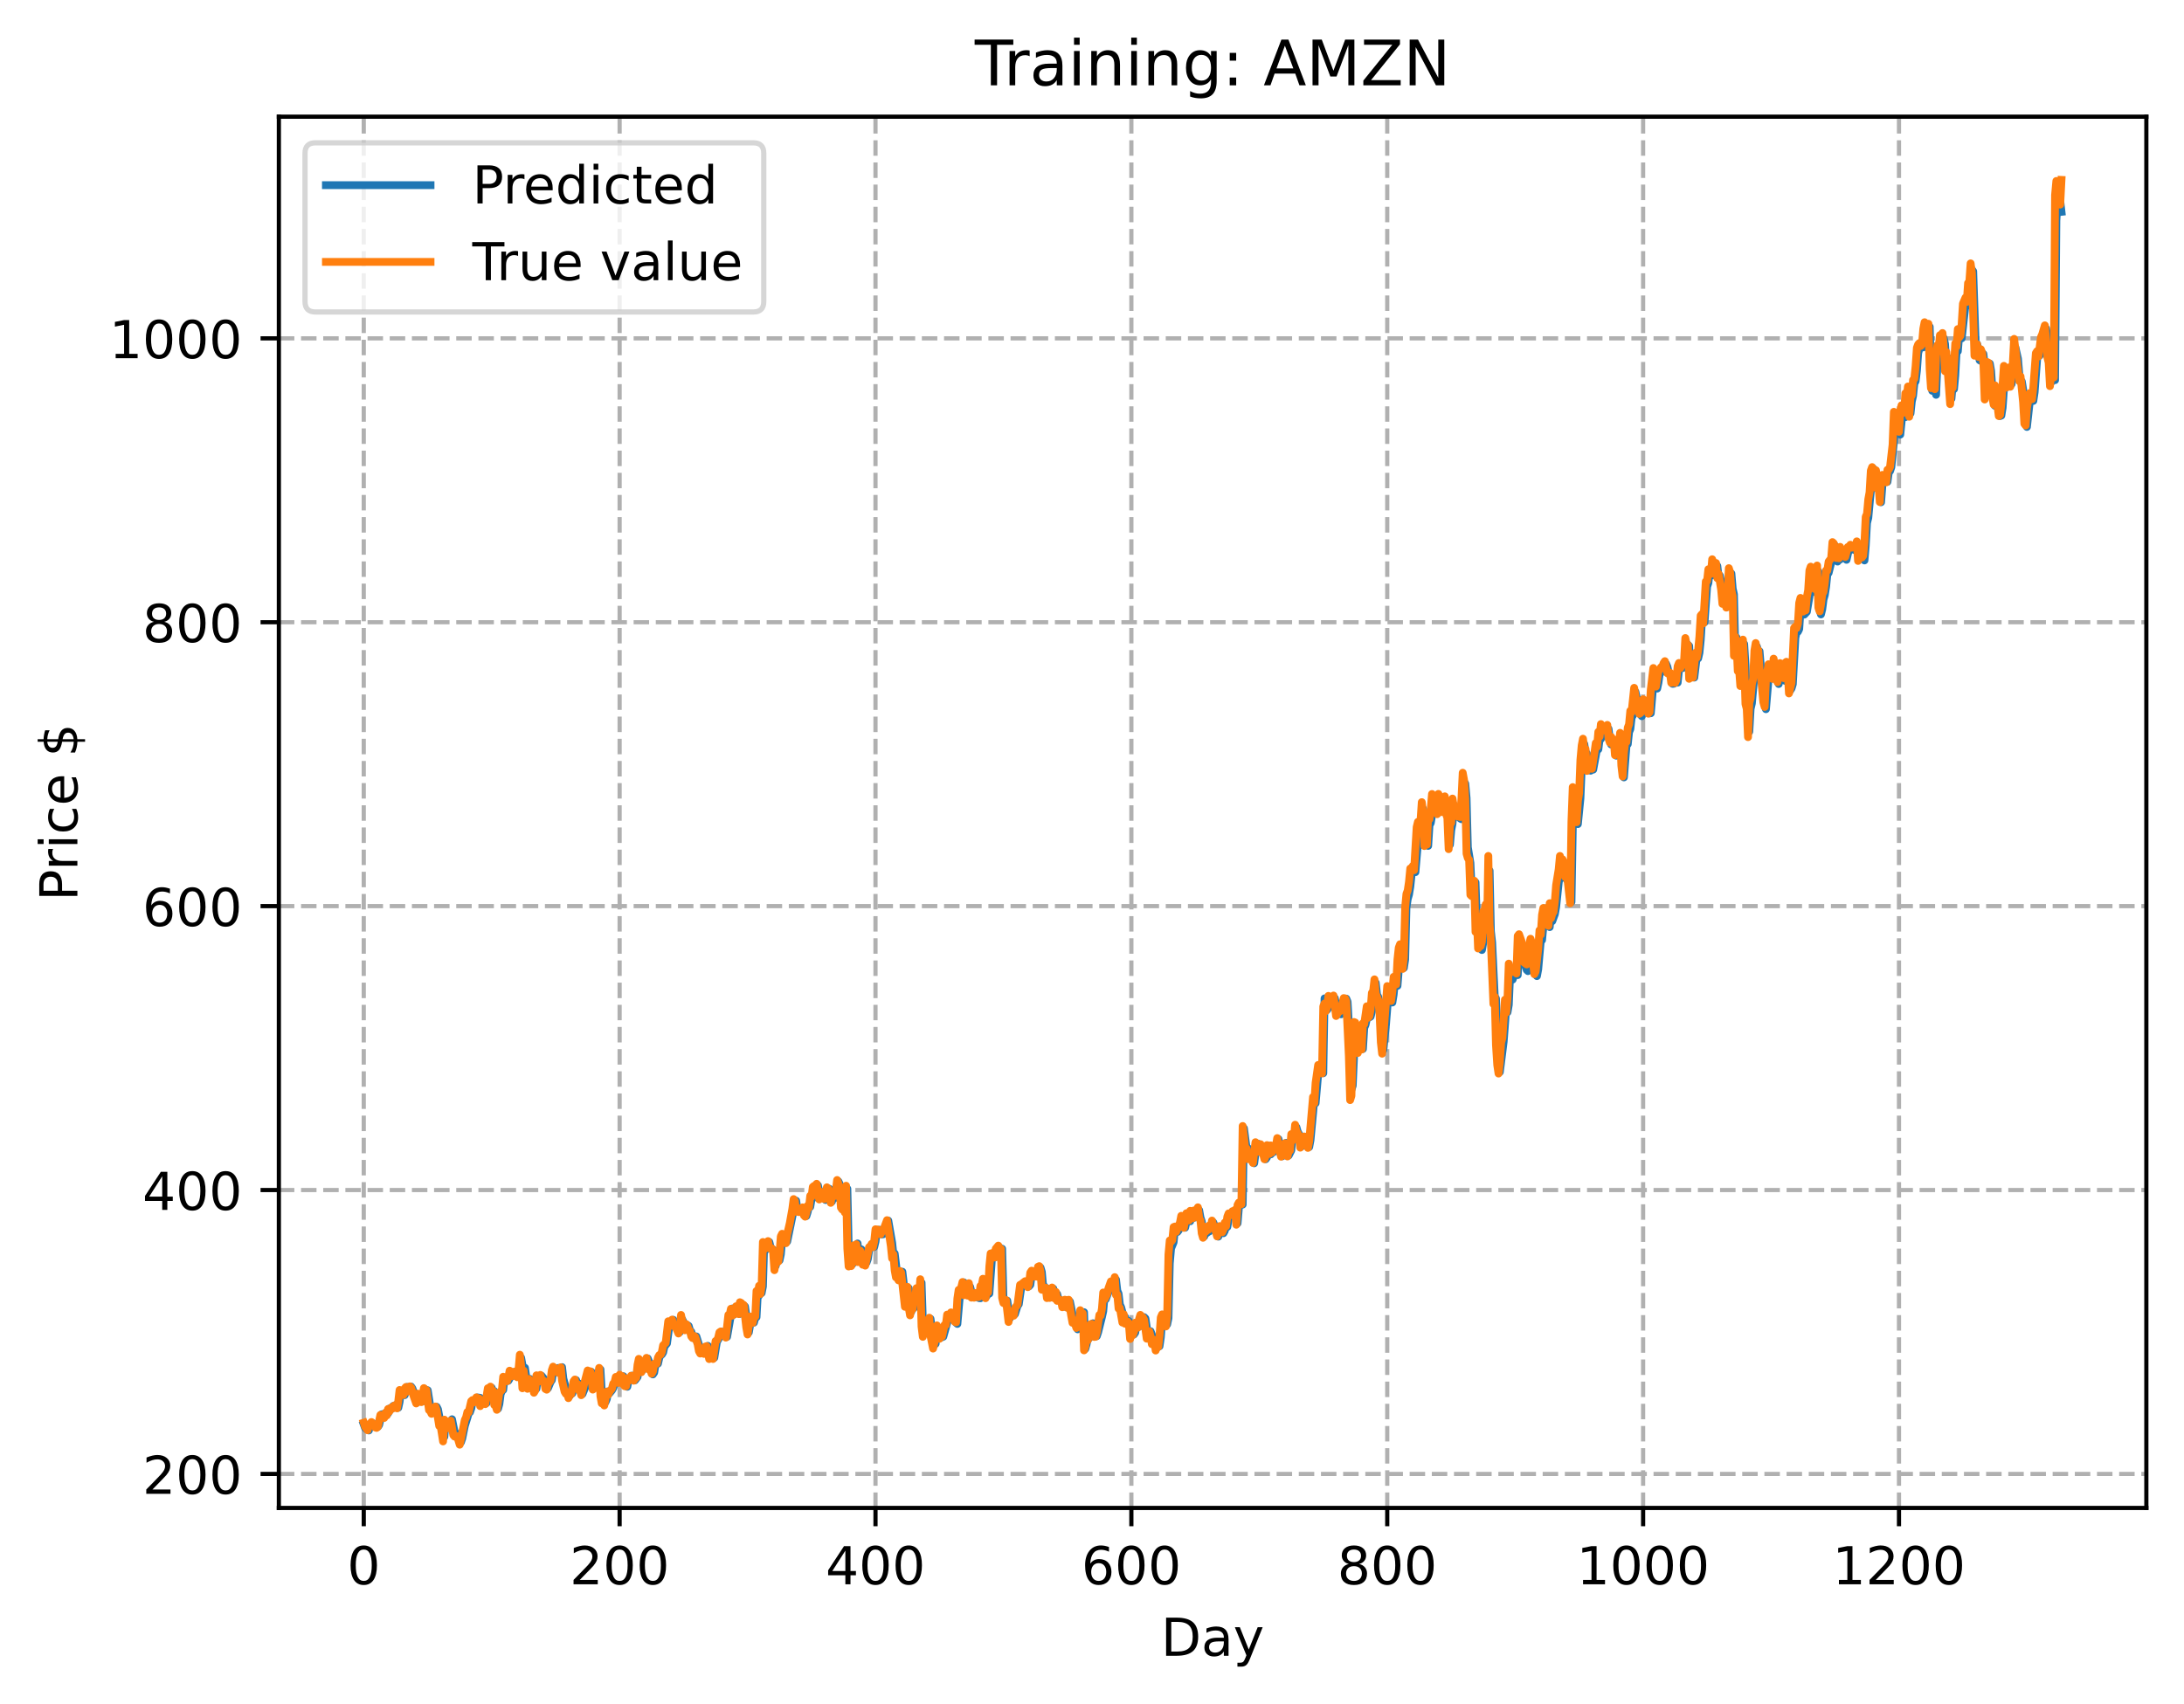 <?xml version="1.0" encoding="utf-8" standalone="no"?>
<!DOCTYPE svg PUBLIC "-//W3C//DTD SVG 1.1//EN"
  "http://www.w3.org/Graphics/SVG/1.1/DTD/svg11.dtd">
<!-- Created with matplotlib (https://matplotlib.org/) -->
<svg height="325.986pt" version="1.1" viewBox="0 0 417.648 325.986" width="417.648pt" xmlns="http://www.w3.org/2000/svg" xmlns:xlink="http://www.w3.org/1999/xlink">
 <defs>
  <style type="text/css">
*{stroke-linecap:butt;stroke-linejoin:round;}
  </style>
 </defs>
 <g id="figure_1">
  <g id="patch_1">
   <path d="M 0 325.986 
L 417.648 325.986 
L 417.648 0 
L 0 0 
z
" style="fill:#ffffff;"/>
  </g>
  <g id="axes_1">
   <g id="patch_2">
    <path d="M 53.328 288.43 
L 410.448 288.43 
L 410.448 22.318 
L 53.328 22.318 
z
" style="fill:#ffffff;"/>
   </g>
   <g id="matplotlib.axis_1">
    <g id="xtick_1">
     <g id="line2d_1">
      <path clip-path="url(#p0d1490fd99)" d="M 69.561 288.43 
L 69.561 22.318 
" style="fill:none;stroke:#b0b0b0;stroke-dasharray:2.96,1.28;stroke-dashoffset:0;stroke-width:0.8;"/>
     </g>
     <g id="line2d_2">
      <defs>
       <path d="M 0 0 
L 0 3.5 
" id="mbf0af53f52" style="stroke:#000000;stroke-width:0.8;"/>
      </defs>
      <g>
       <use style="stroke:#000000;stroke-width:0.8;" x="69.561" xlink:href="#mbf0af53f52" y="288.43"/>
      </g>
     </g>
     <g id="text_1">
      <!-- 0 -->
      <defs>
       <path d="M 31.781 66.406 
Q 24.172 66.406 20.328 58.906 
Q 16.5 51.422 16.5 36.375 
Q 16.5 21.391 20.328 13.891 
Q 24.172 6.391 31.781 6.391 
Q 39.453 6.391 43.281 13.891 
Q 47.125 21.391 47.125 36.375 
Q 47.125 51.422 43.281 58.906 
Q 39.453 66.406 31.781 66.406 
z
M 31.781 74.219 
Q 44.047 74.219 50.516 64.516 
Q 56.984 54.828 56.984 36.375 
Q 56.984 17.969 50.516 8.266 
Q 44.047 -1.422 31.781 -1.422 
Q 19.531 -1.422 13.062 8.266 
Q 6.594 17.969 6.594 36.375 
Q 6.594 54.828 13.062 64.516 
Q 19.531 74.219 31.781 74.219 
z
" id="DejaVuSans-48"/>
      </defs>
      <g transform="translate(66.38 303.029)scale(0.1 -0.1)">
       <use xlink:href="#DejaVuSans-48"/>
      </g>
     </g>
    </g>
    <g id="xtick_2">
     <g id="line2d_3">
      <path clip-path="url(#p0d1490fd99)" d="M 118.491 288.43 
L 118.491 22.318 
" style="fill:none;stroke:#b0b0b0;stroke-dasharray:2.96,1.28;stroke-dashoffset:0;stroke-width:0.8;"/>
     </g>
     <g id="line2d_4">
      <g>
       <use style="stroke:#000000;stroke-width:0.8;" x="118.491" xlink:href="#mbf0af53f52" y="288.43"/>
      </g>
     </g>
     <g id="text_2">
      <!-- 200 -->
      <defs>
       <path d="M 19.188 8.297 
L 53.609 8.297 
L 53.609 0 
L 7.328 0 
L 7.328 8.297 
Q 12.938 14.109 22.625 23.891 
Q 32.328 33.688 34.812 36.531 
Q 39.547 41.844 41.422 45.531 
Q 43.312 49.219 43.312 52.781 
Q 43.312 58.594 39.234 62.25 
Q 35.156 65.922 28.609 65.922 
Q 23.969 65.922 18.812 64.312 
Q 13.672 62.703 7.812 59.422 
L 7.812 69.391 
Q 13.766 71.781 18.938 73 
Q 24.125 74.219 28.422 74.219 
Q 39.75 74.219 46.484 68.547 
Q 53.219 62.891 53.219 53.422 
Q 53.219 48.922 51.531 44.891 
Q 49.859 40.875 45.406 35.406 
Q 44.188 33.984 37.641 27.219 
Q 31.109 20.453 19.188 8.297 
z
" id="DejaVuSans-50"/>
      </defs>
      <g transform="translate(108.948 303.029)scale(0.1 -0.1)">
       <use xlink:href="#DejaVuSans-50"/>
       <use x="63.623" xlink:href="#DejaVuSans-48"/>
       <use x="127.246" xlink:href="#DejaVuSans-48"/>
      </g>
     </g>
    </g>
    <g id="xtick_3">
     <g id="line2d_5">
      <path clip-path="url(#p0d1490fd99)" d="M 167.422 288.43 
L 167.422 22.318 
" style="fill:none;stroke:#b0b0b0;stroke-dasharray:2.96,1.28;stroke-dashoffset:0;stroke-width:0.8;"/>
     </g>
     <g id="line2d_6">
      <g>
       <use style="stroke:#000000;stroke-width:0.8;" x="167.422" xlink:href="#mbf0af53f52" y="288.43"/>
      </g>
     </g>
     <g id="text_3">
      <!-- 400 -->
      <defs>
       <path d="M 37.797 64.312 
L 12.891 25.391 
L 37.797 25.391 
z
M 35.203 72.906 
L 47.609 72.906 
L 47.609 25.391 
L 58.016 25.391 
L 58.016 17.188 
L 47.609 17.188 
L 47.609 0 
L 37.797 0 
L 37.797 17.188 
L 4.891 17.188 
L 4.891 26.703 
z
" id="DejaVuSans-52"/>
      </defs>
      <g transform="translate(157.878 303.029)scale(0.1 -0.1)">
       <use xlink:href="#DejaVuSans-52"/>
       <use x="63.623" xlink:href="#DejaVuSans-48"/>
       <use x="127.246" xlink:href="#DejaVuSans-48"/>
      </g>
     </g>
    </g>
    <g id="xtick_4">
     <g id="line2d_7">
      <path clip-path="url(#p0d1490fd99)" d="M 216.353 288.43 
L 216.353 22.318 
" style="fill:none;stroke:#b0b0b0;stroke-dasharray:2.96,1.28;stroke-dashoffset:0;stroke-width:0.8;"/>
     </g>
     <g id="line2d_8">
      <g>
       <use style="stroke:#000000;stroke-width:0.8;" x="216.353" xlink:href="#mbf0af53f52" y="288.43"/>
      </g>
     </g>
     <g id="text_4">
      <!-- 600 -->
      <defs>
       <path d="M 33.016 40.375 
Q 26.375 40.375 22.484 35.828 
Q 18.609 31.297 18.609 23.391 
Q 18.609 15.531 22.484 10.953 
Q 26.375 6.391 33.016 6.391 
Q 39.656 6.391 43.531 10.953 
Q 47.406 15.531 47.406 23.391 
Q 47.406 31.297 43.531 35.828 
Q 39.656 40.375 33.016 40.375 
z
M 52.594 71.297 
L 52.594 62.312 
Q 48.875 64.062 45.094 64.984 
Q 41.312 65.922 37.594 65.922 
Q 27.828 65.922 22.672 59.328 
Q 17.531 52.734 16.797 39.406 
Q 19.672 43.656 24.016 45.922 
Q 28.375 48.188 33.594 48.188 
Q 44.578 48.188 50.953 41.516 
Q 57.328 34.859 57.328 23.391 
Q 57.328 12.156 50.688 5.359 
Q 44.047 -1.422 33.016 -1.422 
Q 20.359 -1.422 13.672 8.266 
Q 6.984 17.969 6.984 36.375 
Q 6.984 53.656 15.188 63.938 
Q 23.391 74.219 37.203 74.219 
Q 40.922 74.219 44.703 73.484 
Q 48.484 72.75 52.594 71.297 
z
" id="DejaVuSans-54"/>
      </defs>
      <g transform="translate(206.809 303.029)scale(0.1 -0.1)">
       <use xlink:href="#DejaVuSans-54"/>
       <use x="63.623" xlink:href="#DejaVuSans-48"/>
       <use x="127.246" xlink:href="#DejaVuSans-48"/>
      </g>
     </g>
    </g>
    <g id="xtick_5">
     <g id="line2d_9">
      <path clip-path="url(#p0d1490fd99)" d="M 265.283 288.43 
L 265.283 22.318 
" style="fill:none;stroke:#b0b0b0;stroke-dasharray:2.96,1.28;stroke-dashoffset:0;stroke-width:0.8;"/>
     </g>
     <g id="line2d_10">
      <g>
       <use style="stroke:#000000;stroke-width:0.8;" x="265.283" xlink:href="#mbf0af53f52" y="288.43"/>
      </g>
     </g>
     <g id="text_5">
      <!-- 800 -->
      <defs>
       <path d="M 31.781 34.625 
Q 24.75 34.625 20.719 30.859 
Q 16.703 27.094 16.703 20.516 
Q 16.703 13.922 20.719 10.156 
Q 24.75 6.391 31.781 6.391 
Q 38.812 6.391 42.859 10.172 
Q 46.922 13.969 46.922 20.516 
Q 46.922 27.094 42.891 30.859 
Q 38.875 34.625 31.781 34.625 
z
M 21.922 38.812 
Q 15.578 40.375 12.031 44.719 
Q 8.5 49.078 8.5 55.328 
Q 8.5 64.062 14.719 69.141 
Q 20.953 74.219 31.781 74.219 
Q 42.672 74.219 48.875 69.141 
Q 55.078 64.062 55.078 55.328 
Q 55.078 49.078 51.531 44.719 
Q 48 40.375 41.703 38.812 
Q 48.828 37.156 52.797 32.312 
Q 56.781 27.484 56.781 20.516 
Q 56.781 9.906 50.312 4.234 
Q 43.844 -1.422 31.781 -1.422 
Q 19.734 -1.422 13.25 4.234 
Q 6.781 9.906 6.781 20.516 
Q 6.781 27.484 10.781 32.312 
Q 14.797 37.156 21.922 38.812 
z
M 18.312 54.391 
Q 18.312 48.734 21.844 45.562 
Q 25.391 42.391 31.781 42.391 
Q 38.141 42.391 41.719 45.562 
Q 45.312 48.734 45.312 54.391 
Q 45.312 60.062 41.719 63.234 
Q 38.141 66.406 31.781 66.406 
Q 25.391 66.406 21.844 63.234 
Q 18.312 60.062 18.312 54.391 
z
" id="DejaVuSans-56"/>
      </defs>
      <g transform="translate(255.74 303.029)scale(0.1 -0.1)">
       <use xlink:href="#DejaVuSans-56"/>
       <use x="63.623" xlink:href="#DejaVuSans-48"/>
       <use x="127.246" xlink:href="#DejaVuSans-48"/>
      </g>
     </g>
    </g>
    <g id="xtick_6">
     <g id="line2d_11">
      <path clip-path="url(#p0d1490fd99)" d="M 314.214 288.43 
L 314.214 22.318 
" style="fill:none;stroke:#b0b0b0;stroke-dasharray:2.96,1.28;stroke-dashoffset:0;stroke-width:0.8;"/>
     </g>
     <g id="line2d_12">
      <g>
       <use style="stroke:#000000;stroke-width:0.8;" x="314.214" xlink:href="#mbf0af53f52" y="288.43"/>
      </g>
     </g>
     <g id="text_6">
      <!-- 1000 -->
      <defs>
       <path d="M 12.406 8.297 
L 28.516 8.297 
L 28.516 63.922 
L 10.984 60.406 
L 10.984 69.391 
L 28.422 72.906 
L 38.281 72.906 
L 38.281 8.297 
L 54.391 8.297 
L 54.391 0 
L 12.406 0 
z
" id="DejaVuSans-49"/>
      </defs>
      <g transform="translate(301.489 303.029)scale(0.1 -0.1)">
       <use xlink:href="#DejaVuSans-49"/>
       <use x="63.623" xlink:href="#DejaVuSans-48"/>
       <use x="127.246" xlink:href="#DejaVuSans-48"/>
       <use x="190.869" xlink:href="#DejaVuSans-48"/>
      </g>
     </g>
    </g>
    <g id="xtick_7">
     <g id="line2d_13">
      <path clip-path="url(#p0d1490fd99)" d="M 363.144 288.43 
L 363.144 22.318 
" style="fill:none;stroke:#b0b0b0;stroke-dasharray:2.96,1.28;stroke-dashoffset:0;stroke-width:0.8;"/>
     </g>
     <g id="line2d_14">
      <g>
       <use style="stroke:#000000;stroke-width:0.8;" x="363.144" xlink:href="#mbf0af53f52" y="288.43"/>
      </g>
     </g>
     <g id="text_7">
      <!-- 1200 -->
      <g transform="translate(350.419 303.029)scale(0.1 -0.1)">
       <use xlink:href="#DejaVuSans-49"/>
       <use x="63.623" xlink:href="#DejaVuSans-50"/>
       <use x="127.246" xlink:href="#DejaVuSans-48"/>
       <use x="190.869" xlink:href="#DejaVuSans-48"/>
      </g>
     </g>
    </g>
    <g id="text_8">
     <!-- Day -->
     <defs>
      <path d="M 19.672 64.797 
L 19.672 8.109 
L 31.594 8.109 
Q 46.688 8.109 53.688 14.938 
Q 60.688 21.781 60.688 36.531 
Q 60.688 51.172 53.688 57.984 
Q 46.688 64.797 31.594 64.797 
z
M 9.812 72.906 
L 30.078 72.906 
Q 51.266 72.906 61.172 64.094 
Q 71.094 55.281 71.094 36.531 
Q 71.094 17.672 61.125 8.828 
Q 51.172 0 30.078 0 
L 9.812 0 
z
" id="DejaVuSans-68"/>
      <path d="M 34.281 27.484 
Q 23.391 27.484 19.188 25 
Q 14.984 22.516 14.984 16.5 
Q 14.984 11.719 18.141 8.906 
Q 21.297 6.109 26.703 6.109 
Q 34.188 6.109 38.703 11.406 
Q 43.219 16.703 43.219 25.484 
L 43.219 27.484 
z
M 52.203 31.203 
L 52.203 0 
L 43.219 0 
L 43.219 8.297 
Q 40.141 3.328 35.547 0.953 
Q 30.953 -1.422 24.312 -1.422 
Q 15.922 -1.422 10.953 3.297 
Q 6 8.016 6 15.922 
Q 6 25.141 12.172 29.828 
Q 18.359 34.516 30.609 34.516 
L 43.219 34.516 
L 43.219 35.406 
Q 43.219 41.609 39.141 45 
Q 35.062 48.391 27.688 48.391 
Q 23 48.391 18.547 47.266 
Q 14.109 46.141 10.016 43.891 
L 10.016 52.203 
Q 14.938 54.109 19.578 55.047 
Q 24.219 56 28.609 56 
Q 40.484 56 46.344 49.844 
Q 52.203 43.703 52.203 31.203 
z
" id="DejaVuSans-97"/>
      <path d="M 32.172 -5.078 
Q 28.375 -14.844 24.75 -17.812 
Q 21.141 -20.797 15.094 -20.797 
L 7.906 -20.797 
L 7.906 -13.281 
L 13.188 -13.281 
Q 16.891 -13.281 18.938 -11.516 
Q 21 -9.766 23.484 -3.219 
L 25.094 0.875 
L 2.984 54.688 
L 12.5 54.688 
L 29.594 11.922 
L 46.688 54.688 
L 56.203 54.688 
z
" id="DejaVuSans-121"/>
     </defs>
     <g transform="translate(222.015 316.707)scale(0.1 -0.1)">
      <use xlink:href="#DejaVuSans-68"/>
      <use x="77.002" xlink:href="#DejaVuSans-97"/>
      <use x="138.281" xlink:href="#DejaVuSans-121"/>
     </g>
    </g>
   </g>
   <g id="matplotlib.axis_2">
    <g id="ytick_1">
     <g id="line2d_15">
      <path clip-path="url(#p0d1490fd99)" d="M 53.328 281.927 
L 410.448 281.927 
" style="fill:none;stroke:#b0b0b0;stroke-dasharray:2.96,1.28;stroke-dashoffset:0;stroke-width:0.8;"/>
     </g>
     <g id="line2d_16">
      <defs>
       <path d="M 0 0 
L -3.5 0 
" id="m581ecbb331" style="stroke:#000000;stroke-width:0.8;"/>
      </defs>
      <g>
       <use style="stroke:#000000;stroke-width:0.8;" x="53.328" xlink:href="#m581ecbb331" y="281.927"/>
      </g>
     </g>
     <g id="text_9">
      <!-- 200 -->
      <g transform="translate(27.241 285.727)scale(0.1 -0.1)">
       <use xlink:href="#DejaVuSans-50"/>
       <use x="63.623" xlink:href="#DejaVuSans-48"/>
       <use x="127.246" xlink:href="#DejaVuSans-48"/>
      </g>
     </g>
    </g>
    <g id="ytick_2">
     <g id="line2d_17">
      <path clip-path="url(#p0d1490fd99)" d="M 53.328 227.624 
L 410.448 227.624 
" style="fill:none;stroke:#b0b0b0;stroke-dasharray:2.96,1.28;stroke-dashoffset:0;stroke-width:0.8;"/>
     </g>
     <g id="line2d_18">
      <g>
       <use style="stroke:#000000;stroke-width:0.8;" x="53.328" xlink:href="#m581ecbb331" y="227.624"/>
      </g>
     </g>
     <g id="text_10">
      <!-- 400 -->
      <g transform="translate(27.241 231.424)scale(0.1 -0.1)">
       <use xlink:href="#DejaVuSans-52"/>
       <use x="63.623" xlink:href="#DejaVuSans-48"/>
       <use x="127.246" xlink:href="#DejaVuSans-48"/>
      </g>
     </g>
    </g>
    <g id="ytick_3">
     <g id="line2d_19">
      <path clip-path="url(#p0d1490fd99)" d="M 53.328 173.321 
L 410.448 173.321 
" style="fill:none;stroke:#b0b0b0;stroke-dasharray:2.96,1.28;stroke-dashoffset:0;stroke-width:0.8;"/>
     </g>
     <g id="line2d_20">
      <g>
       <use style="stroke:#000000;stroke-width:0.8;" x="53.328" xlink:href="#m581ecbb331" y="173.321"/>
      </g>
     </g>
     <g id="text_11">
      <!-- 600 -->
      <g transform="translate(27.241 177.12)scale(0.1 -0.1)">
       <use xlink:href="#DejaVuSans-54"/>
       <use x="63.623" xlink:href="#DejaVuSans-48"/>
       <use x="127.246" xlink:href="#DejaVuSans-48"/>
      </g>
     </g>
    </g>
    <g id="ytick_4">
     <g id="line2d_21">
      <path clip-path="url(#p0d1490fd99)" d="M 53.328 119.018 
L 410.448 119.018 
" style="fill:none;stroke:#b0b0b0;stroke-dasharray:2.96,1.28;stroke-dashoffset:0;stroke-width:0.8;"/>
     </g>
     <g id="line2d_22">
      <g>
       <use style="stroke:#000000;stroke-width:0.8;" x="53.328" xlink:href="#m581ecbb331" y="119.018"/>
      </g>
     </g>
     <g id="text_12">
      <!-- 800 -->
      <g transform="translate(27.241 122.817)scale(0.1 -0.1)">
       <use xlink:href="#DejaVuSans-56"/>
       <use x="63.623" xlink:href="#DejaVuSans-48"/>
       <use x="127.246" xlink:href="#DejaVuSans-48"/>
      </g>
     </g>
    </g>
    <g id="ytick_5">
     <g id="line2d_23">
      <path clip-path="url(#p0d1490fd99)" d="M 53.328 64.715 
L 410.448 64.715 
" style="fill:none;stroke:#b0b0b0;stroke-dasharray:2.96,1.28;stroke-dashoffset:0;stroke-width:0.8;"/>
     </g>
     <g id="line2d_24">
      <g>
       <use style="stroke:#000000;stroke-width:0.8;" x="53.328" xlink:href="#m581ecbb331" y="64.715"/>
      </g>
     </g>
     <g id="text_13">
      <!-- 1000 -->
      <g transform="translate(20.878 68.514)scale(0.1 -0.1)">
       <use xlink:href="#DejaVuSans-49"/>
       <use x="63.623" xlink:href="#DejaVuSans-48"/>
       <use x="127.246" xlink:href="#DejaVuSans-48"/>
       <use x="190.869" xlink:href="#DejaVuSans-48"/>
      </g>
     </g>
    </g>
    <g id="text_14">
     <!-- Price $ -->
     <defs>
      <path d="M 19.672 64.797 
L 19.672 37.406 
L 32.078 37.406 
Q 38.969 37.406 42.719 40.969 
Q 46.484 44.531 46.484 51.125 
Q 46.484 57.672 42.719 61.234 
Q 38.969 64.797 32.078 64.797 
z
M 9.812 72.906 
L 32.078 72.906 
Q 44.344 72.906 50.609 67.359 
Q 56.891 61.812 56.891 51.125 
Q 56.891 40.328 50.609 34.812 
Q 44.344 29.297 32.078 29.297 
L 19.672 29.297 
L 19.672 0 
L 9.812 0 
z
" id="DejaVuSans-80"/>
      <path d="M 41.109 46.297 
Q 39.594 47.172 37.812 47.578 
Q 36.031 48 33.891 48 
Q 26.266 48 22.188 43.047 
Q 18.109 38.094 18.109 28.812 
L 18.109 0 
L 9.078 0 
L 9.078 54.688 
L 18.109 54.688 
L 18.109 46.188 
Q 20.953 51.172 25.484 53.578 
Q 30.031 56 36.531 56 
Q 37.453 56 38.578 55.875 
Q 39.703 55.766 41.062 55.516 
z
" id="DejaVuSans-114"/>
      <path d="M 9.422 54.688 
L 18.406 54.688 
L 18.406 0 
L 9.422 0 
z
M 9.422 75.984 
L 18.406 75.984 
L 18.406 64.594 
L 9.422 64.594 
z
" id="DejaVuSans-105"/>
      <path d="M 48.781 52.594 
L 48.781 44.188 
Q 44.969 46.297 41.141 47.344 
Q 37.312 48.391 33.406 48.391 
Q 24.656 48.391 19.812 42.844 
Q 14.984 37.312 14.984 27.297 
Q 14.984 17.281 19.812 11.734 
Q 24.656 6.203 33.406 6.203 
Q 37.312 6.203 41.141 7.25 
Q 44.969 8.297 48.781 10.406 
L 48.781 2.094 
Q 45.016 0.344 40.984 -0.531 
Q 36.969 -1.422 32.422 -1.422 
Q 20.062 -1.422 12.781 6.344 
Q 5.516 14.109 5.516 27.297 
Q 5.516 40.672 12.859 48.328 
Q 20.219 56 33.016 56 
Q 37.156 56 41.109 55.141 
Q 45.062 54.297 48.781 52.594 
z
" id="DejaVuSans-99"/>
      <path d="M 56.203 29.594 
L 56.203 25.203 
L 14.891 25.203 
Q 15.484 15.922 20.484 11.062 
Q 25.484 6.203 34.422 6.203 
Q 39.594 6.203 44.453 7.469 
Q 49.312 8.734 54.109 11.281 
L 54.109 2.781 
Q 49.266 0.734 44.188 -0.344 
Q 39.109 -1.422 33.891 -1.422 
Q 20.797 -1.422 13.156 6.188 
Q 5.516 13.812 5.516 26.812 
Q 5.516 40.234 12.766 48.109 
Q 20.016 56 32.328 56 
Q 43.359 56 49.781 48.891 
Q 56.203 41.797 56.203 29.594 
z
M 47.219 32.234 
Q 47.125 39.594 43.094 43.984 
Q 39.062 48.391 32.422 48.391 
Q 24.906 48.391 20.391 44.141 
Q 15.875 39.891 15.188 32.172 
z
" id="DejaVuSans-101"/>
      <path id="DejaVuSans-32"/>
      <path d="M 33.797 -14.703 
L 28.906 -14.703 
L 28.859 0 
Q 23.734 0.094 18.609 1.188 
Q 13.484 2.297 8.297 4.5 
L 8.297 13.281 
Q 13.281 10.156 18.375 8.562 
Q 23.484 6.984 28.906 6.938 
L 28.906 29.203 
Q 18.109 30.953 13.203 35.156 
Q 8.297 39.359 8.297 46.688 
Q 8.297 54.641 13.625 59.219 
Q 18.953 63.812 28.906 64.5 
L 28.906 75.984 
L 33.797 75.984 
L 33.797 64.656 
Q 38.328 64.453 42.578 63.688 
Q 46.828 62.938 50.875 61.625 
L 50.875 53.078 
Q 46.828 55.125 42.547 56.25 
Q 38.281 57.375 33.797 57.562 
L 33.797 36.719 
Q 44.875 35.016 50.094 30.609 
Q 55.328 26.219 55.328 18.609 
Q 55.328 10.359 49.781 5.594 
Q 44.234 0.828 33.797 0.094 
z
M 28.906 37.594 
L 28.906 57.625 
Q 23.25 56.984 20.266 54.391 
Q 17.281 51.812 17.281 47.516 
Q 17.281 43.312 20.031 40.969 
Q 22.797 38.625 28.906 37.594 
z
M 33.797 28.219 
L 33.797 7.078 
Q 39.984 7.906 43.141 10.594 
Q 46.297 13.281 46.297 17.672 
Q 46.297 21.969 43.281 24.5 
Q 40.281 27.047 33.797 28.219 
z
" id="DejaVuSans-36"/>
     </defs>
     <g transform="translate(14.798 172.342)rotate(-90)scale(0.1 -0.1)">
      <use xlink:href="#DejaVuSans-80"/>
      <use x="58.553" xlink:href="#DejaVuSans-114"/>
      <use x="99.666" xlink:href="#DejaVuSans-105"/>
      <use x="127.449" xlink:href="#DejaVuSans-99"/>
      <use x="182.43" xlink:href="#DejaVuSans-101"/>
      <use x="243.953" xlink:href="#DejaVuSans-32"/>
      <use x="275.74" xlink:href="#DejaVuSans-36"/>
     </g>
    </g>
   </g>
   <g id="line2d_25">
    <path clip-path="url(#p0d1490fd99)" d="M 69.561 272.444 
L 69.806 273.126 
L 70.05 273.352 
L 70.295 273.399 
L 70.539 273.608 
L 70.784 272.713 
L 71.029 272.684 
L 71.273 272.208 
L 71.518 272.477 
L 71.763 272.544 
L 72.007 272.835 
L 72.252 272.914 
L 72.497 272.588 
L 72.986 270.528 
L 73.231 270.485 
L 73.72 270.775 
L 73.965 270.06 
L 74.209 270.355 
L 74.454 269.424 
L 74.699 269.662 
L 75.188 268.932 
L 75.433 269.16 
L 75.677 268.757 
L 75.922 268.874 
L 76.166 269.267 
L 76.411 268.144 
L 76.656 266.156 
L 77.39 266.853 
L 77.879 265.288 
L 78.124 265.977 
L 78.368 265.9 
L 78.613 265.217 
L 78.858 265.559 
L 79.836 268.203 
L 80.081 266.858 
L 80.326 267.094 
L 80.815 268.061 
L 81.304 265.74 
L 81.549 266.01 
L 81.794 265.928 
L 82.283 269.032 
L 82.772 270.102 
L 83.017 269.912 
L 83.261 269.874 
L 83.506 269.086 
L 83.751 269.562 
L 84.24 272.18 
L 84.485 272.251 
L 84.974 274.823 
L 85.219 271.864 
L 85.463 272.779 
L 85.708 272.869 
L 86.197 272.142 
L 86.442 271.473 
L 86.931 273.886 
L 87.176 274.325 
L 87.421 274.368 
L 87.665 274.285 
L 88.154 275.843 
L 88.399 275.117 
L 88.888 272.736 
L 89.378 271.158 
L 89.622 270.289 
L 89.867 270.125 
L 90.112 269.41 
L 90.356 268.173 
L 90.601 267.842 
L 90.846 267.937 
L 91.09 267.723 
L 91.335 267.301 
L 91.824 267.373 
L 92.069 268.53 
L 92.803 267.759 
L 93.048 268.369 
L 93.292 267.648 
L 93.537 265.899 
L 93.781 266.038 
L 94.026 265.448 
L 94.271 266.344 
L 94.515 266.074 
L 94.76 268.019 
L 95.249 269.433 
L 95.494 268.523 
L 95.739 266.647 
L 95.983 266.065 
L 96.228 265.855 
L 96.473 263.674 
L 96.717 263.988 
L 96.962 263.835 
L 97.207 264.107 
L 97.451 263.722 
L 97.696 262.408 
L 97.941 262.482 
L 98.185 263.143 
L 98.43 262.854 
L 98.675 262.315 
L 99.164 263.302 
L 99.409 262.183 
L 99.653 259.708 
L 99.898 261.035 
L 100.142 264.564 
L 100.387 261.624 
L 100.632 263.314 
L 100.876 263.73 
L 101.121 265.023 
L 101.366 263.76 
L 101.855 265.284 
L 102.1 264.892 
L 102.344 265.734 
L 102.589 265.61 
L 102.834 263.375 
L 103.078 263.307 
L 103.323 264.076 
L 103.568 263.149 
L 104.302 264.055 
L 104.546 265.075 
L 104.791 265.527 
L 105.28 264.341 
L 105.525 263.992 
L 105.769 262.457 
L 106.014 261.697 
L 106.259 261.871 
L 106.748 261.657 
L 106.993 262.272 
L 107.482 261.502 
L 107.727 263.678 
L 108.461 266.404 
L 108.705 266.314 
L 108.95 266.998 
L 109.195 266.342 
L 109.439 266.525 
L 110.173 263.982 
L 110.418 264.854 
L 110.663 264.608 
L 110.907 265.486 
L 111.152 265.742 
L 111.397 266.623 
L 111.886 265.433 
L 112.62 262.503 
L 112.864 263.262 
L 113.109 262.403 
L 113.354 263.374 
L 113.598 265.204 
L 113.843 265.366 
L 114.088 264.697 
L 114.332 263.4 
L 114.577 263.226 
L 114.822 261.933 
L 115.066 266.268 
L 115.311 267.559 
L 115.556 267.048 
L 115.8 268.17 
L 116.045 267.586 
L 116.29 266.144 
L 116.534 266.512 
L 117.024 265.925 
L 117.268 265.491 
L 117.513 264.742 
L 117.757 264.472 
L 118.002 263.599 
L 118.247 263.745 
L 118.491 264.169 
L 118.736 263.276 
L 118.981 263.32 
L 119.225 263.242 
L 119.47 264.365 
L 119.959 265.252 
L 120.204 263.926 
L 120.449 263.985 
L 120.693 263.795 
L 120.938 263.127 
L 121.427 264.023 
L 121.917 263.394 
L 122.161 261.293 
L 122.406 260.21 
L 122.651 261.441 
L 122.895 262.082 
L 123.14 261.492 
L 123.385 261.643 
L 123.874 259.845 
L 124.118 260.45 
L 124.363 261.655 
L 124.608 261.985 
L 124.852 262.889 
L 125.097 262.538 
L 125.342 261.031 
L 125.831 260.825 
L 126.076 259.731 
L 126.32 259.205 
L 126.565 259.08 
L 126.81 258.694 
L 127.054 257.582 
L 127.544 256.972 
L 128.033 253.348 
L 128.767 252.449 
L 129.012 253.401 
L 129.501 253.521 
L 129.99 254.808 
L 130.235 254.248 
L 130.479 252.383 
L 131.213 254.046 
L 131.458 253.464 
L 131.703 253.624 
L 131.947 254.451 
L 132.192 254.719 
L 132.437 255.533 
L 132.681 255.954 
L 132.926 255.67 
L 133.171 255.627 
L 134.149 258.763 
L 134.394 258.55 
L 134.639 257.99 
L 134.883 258.707 
L 135.128 257.689 
L 135.373 257.431 
L 135.617 258.299 
L 135.862 259.661 
L 136.106 259.617 
L 136.351 259.008 
L 136.596 259.703 
L 137.085 256.689 
L 137.574 255.836 
L 137.819 254.909 
L 138.064 254.725 
L 138.553 255.006 
L 139.042 255.701 
L 139.776 251.513 
L 140.021 250.286 
L 140.266 251.487 
L 140.51 250.818 
L 140.755 251.116 
L 141 250.002 
L 141.244 250.446 
L 141.489 251.312 
L 141.733 249.595 
L 141.978 249.502 
L 142.223 250.632 
L 142.467 249.897 
L 143.201 254.848 
L 143.691 252.021 
L 143.935 252.097 
L 144.18 252.983 
L 144.425 252.088 
L 144.669 251.946 
L 144.914 247.446 
L 145.159 247.817 
L 145.403 246.101 
L 145.648 247.32 
L 145.893 246.062 
L 146.137 237.982 
L 146.382 239.126 
L 146.627 237.97 
L 146.871 238.215 
L 147.116 237.565 
L 147.361 238.555 
L 147.605 238.907 
L 147.85 239.017 
L 148.094 239.32 
L 148.339 242.113 
L 148.828 240.13 
L 149.073 241.071 
L 149.318 239.917 
L 149.562 237.101 
L 149.807 236.133 
L 150.296 236.843 
L 150.541 237.463 
L 151.764 231.526 
L 152.009 229.728 
L 152.254 229.673 
L 152.498 231.436 
L 152.743 231.365 
L 152.988 231.679 
L 153.232 231.253 
L 153.477 231.63 
L 153.721 231.197 
L 153.966 232.152 
L 154.211 232.595 
L 154.455 231.819 
L 154.7 230.632 
L 154.945 230.844 
L 155.189 229.345 
L 155.434 229.223 
L 155.679 227.458 
L 155.923 226.933 
L 156.168 227.686 
L 156.413 226.734 
L 156.902 229.039 
L 157.147 228.156 
L 157.636 228.573 
L 157.881 229.525 
L 158.37 227.392 
L 158.615 227.389 
L 158.859 228.243 
L 159.104 229.804 
L 159.349 228.511 
L 159.838 229.105 
L 160.082 228.055 
L 160.327 225.972 
L 160.572 226.49 
L 160.816 227.608 
L 161.061 230.344 
L 161.306 231.078 
L 161.55 229.438 
L 161.795 231.552 
L 162.04 227.389 
L 162.284 238.122 
L 162.529 241.057 
L 162.774 240.676 
L 163.018 241.79 
L 163.508 238.347 
L 163.752 238.183 
L 163.997 237.847 
L 164.242 240.612 
L 164.486 239.297 
L 164.731 238.976 
L 165.22 241.319 
L 165.465 241.078 
L 165.709 241.492 
L 165.954 240.813 
L 166.199 239.14 
L 166.443 238.417 
L 166.688 238.41 
L 166.933 237.887 
L 167.177 238.516 
L 167.422 237.483 
L 167.667 235.589 
L 167.911 235.261 
L 168.156 235.22 
L 168.645 236.11 
L 168.89 236.086 
L 169.379 234.538 
L 169.624 234.142 
L 169.869 233.48 
L 170.603 237.702 
L 170.847 239.967 
L 171.092 239.765 
L 171.581 243.815 
L 171.826 244.054 
L 172.07 244.537 
L 172.315 243.283 
L 172.56 243.247 
L 173.294 249.51 
L 173.783 246.411 
L 174.272 250.873 
L 174.517 249.996 
L 174.762 250.191 
L 175.006 248.575 
L 175.251 248.125 
L 175.496 246.822 
L 175.74 246.678 
L 175.985 247.508 
L 176.23 245.359 
L 176.474 252.746 
L 176.719 255.065 
L 176.964 254.574 
L 177.453 252.796 
L 177.942 252.249 
L 178.431 256.235 
L 178.676 257.259 
L 178.921 257.027 
L 179.165 254.729 
L 179.41 253.992 
L 179.899 255.863 
L 180.389 255.676 
L 181.367 252.195 
L 181.612 252.093 
L 181.857 252.191 
L 182.101 251.53 
L 182.346 251.631 
L 182.835 253.02 
L 183.08 253.229 
L 183.569 247.62 
L 183.814 247.547 
L 184.303 245.282 
L 184.548 247.273 
L 184.792 247.485 
L 185.037 247.4 
L 185.282 247.769 
L 185.526 246.152 
L 186.016 248.151 
L 186.26 247.754 
L 186.505 248.151 
L 186.75 247.713 
L 187.239 248.298 
L 187.484 248.32 
L 187.728 246.555 
L 187.973 246.065 
L 188.218 244.986 
L 188.462 245.698 
L 188.707 247.861 
L 188.952 246.958 
L 189.196 247.427 
L 189.685 240.757 
L 189.93 240.586 
L 190.175 239.875 
L 190.419 240.452 
L 190.664 239.255 
L 190.909 238.798 
L 191.153 238.604 
L 191.398 239.109 
L 191.643 238.855 
L 191.887 248.262 
L 192.132 248.942 
L 192.377 249.149 
L 192.621 248.786 
L 193.111 252.172 
L 193.355 251.05 
L 193.6 251.256 
L 193.845 251.024 
L 194.089 251.356 
L 194.579 249.785 
L 194.823 249.468 
L 195.312 246.107 
L 195.557 245.9 
L 195.802 245.389 
L 196.291 245.171 
L 196.78 246.043 
L 197.025 245.751 
L 197.27 243.922 
L 197.514 243.298 
L 197.759 243.869 
L 198.004 244.155 
L 198.248 243.792 
L 198.493 244.154 
L 198.738 242.634 
L 198.982 242.466 
L 199.227 243.295 
L 199.472 246.024 
L 199.716 246.03 
L 199.961 246.4 
L 200.206 246.431 
L 200.45 247.994 
L 200.695 247.514 
L 200.94 248.182 
L 201.184 247.959 
L 201.429 246.484 
L 201.673 247.947 
L 201.918 248.249 
L 202.163 247.519 
L 202.407 248.499 
L 202.652 248.557 
L 202.897 248.837 
L 203.141 248.835 
L 203.386 249.788 
L 203.631 249.943 
L 203.875 248.707 
L 204.12 248.775 
L 204.365 249.903 
L 204.609 248.967 
L 205.343 252.585 
L 205.588 252.294 
L 206.077 254.262 
L 206.567 252.948 
L 206.811 250.883 
L 207.056 251.126 
L 207.3 250.994 
L 207.545 258.005 
L 207.79 257.133 
L 208.034 255.803 
L 208.279 255.986 
L 208.524 255.056 
L 208.768 253.389 
L 209.013 253.109 
L 209.258 253.802 
L 209.502 255.172 
L 209.747 255.565 
L 209.992 254.842 
L 210.726 251.89 
L 210.97 250.797 
L 211.215 247.982 
L 211.46 248.514 
L 212.438 245.91 
L 212.683 245.215 
L 212.928 245.321 
L 213.172 245.731 
L 213.417 244.765 
L 213.661 246.891 
L 213.906 247.455 
L 214.151 249.535 
L 214.395 250.06 
L 214.64 250.982 
L 214.885 252.41 
L 215.129 251.893 
L 215.374 252.84 
L 215.619 252.58 
L 215.863 252.683 
L 216.108 253.069 
L 216.353 255.438 
L 216.597 255.067 
L 216.842 255.25 
L 217.087 254.898 
L 217.331 253.182 
L 217.576 253.19 
L 217.821 253.764 
L 218.31 251.785 
L 218.555 251.954 
L 218.799 251.941 
L 219.044 252.191 
L 219.533 255.504 
L 220.022 254.63 
L 220.267 255.263 
L 220.512 256.635 
L 220.756 255.911 
L 221.001 256.588 
L 221.246 257.819 
L 221.49 257.327 
L 221.735 257.501 
L 221.98 255.806 
L 222.224 252.587 
L 222.469 251.599 
L 222.714 252.05 
L 223.203 253.316 
L 223.448 252.108 
L 223.692 241.645 
L 223.937 238.805 
L 224.426 237.627 
L 224.671 235.183 
L 224.916 234.815 
L 225.16 235.649 
L 225.405 235.339 
L 225.894 234.318 
L 226.139 233.227 
L 226.383 234.381 
L 226.628 234.835 
L 227.117 232.819 
L 227.362 233.12 
L 227.607 233.597 
L 227.851 232.464 
L 228.096 232.002 
L 228.341 232.93 
L 228.585 232.127 
L 228.83 232.104 
L 229.075 232.434 
L 229.319 231.492 
L 229.564 232.878 
L 229.809 233.612 
L 230.053 235.612 
L 230.298 236.478 
L 230.543 235.108 
L 230.787 235.845 
L 231.032 235.353 
L 231.276 235.54 
L 231.521 234.97 
L 231.766 235.111 
L 232.01 233.808 
L 232.744 235.459 
L 232.989 236.536 
L 233.234 235.884 
L 233.478 234.734 
L 233.968 235.879 
L 234.212 235.446 
L 234.457 234.25 
L 234.702 234.686 
L 234.946 233.193 
L 235.191 232.453 
L 235.68 232.62 
L 235.925 231.93 
L 236.17 232.255 
L 236.414 231.635 
L 236.659 233.983 
L 236.904 231.041 
L 237.148 230.262 
L 237.393 230.476 
L 237.637 230.399 
L 237.882 215.818 
L 238.371 219.502 
L 238.616 219.572 
L 238.861 221.382 
L 239.105 221.497 
L 239.35 221.179 
L 239.595 221.664 
L 239.839 222.503 
L 240.329 218.858 
L 240.573 218.76 
L 241.063 220.259 
L 241.307 219.25 
L 241.552 220.505 
L 241.797 220.947 
L 242.041 221.728 
L 242.286 221.387 
L 242.531 219.141 
L 243.02 220.793 
L 243.264 219.55 
L 243.509 220.401 
L 243.998 219.267 
L 244.243 219.279 
L 244.488 217.874 
L 245.222 221.156 
L 245.466 220.944 
L 245.956 218.606 
L 246.2 219.434 
L 246.445 221.006 
L 246.934 220.037 
L 247.179 217.416 
L 247.424 218.075 
L 247.668 217.684 
L 247.913 215.6 
L 248.158 216.458 
L 248.647 217.322 
L 248.892 219.291 
L 249.381 217.41 
L 249.625 217.456 
L 249.87 217.907 
L 250.115 218.091 
L 250.359 219.392 
L 250.604 218.095 
L 251.093 212.902 
L 251.338 210.161 
L 251.583 211.015 
L 252.072 205.468 
L 252.317 203.675 
L 252.561 203.923 
L 252.806 203.824 
L 253.051 205.282 
L 253.295 190.969 
L 253.54 191.509 
L 253.785 193.171 
L 254.029 192.787 
L 254.274 191.311 
L 254.519 191.054 
L 254.763 191.422 
L 255.008 192.182 
L 255.252 190.919 
L 255.497 192.097 
L 255.742 194.09 
L 255.986 193.782 
L 256.231 193.164 
L 256.476 194.002 
L 256.965 192.162 
L 257.21 191.274 
L 257.454 191.019 
L 257.699 191.616 
L 258.188 200.337 
L 258.433 208.437 
L 258.678 207.662 
L 259.167 196.692 
L 259.412 196.35 
L 259.656 197.195 
L 259.901 200.759 
L 260.146 198.099 
L 260.39 198.913 
L 260.635 200.639 
L 260.88 196.606 
L 261.124 196.034 
L 261.369 194.929 
L 261.613 193.169 
L 261.858 194.598 
L 262.103 194.45 
L 262.347 193.464 
L 262.592 190.659 
L 262.837 190.132 
L 263.081 187.983 
L 263.326 190.246 
L 263.571 190.698 
L 264.06 193.527 
L 264.305 198.579 
L 264.549 200.796 
L 265.039 195.968 
L 265.528 189.807 
L 265.773 190.412 
L 266.017 189.592 
L 266.262 191.751 
L 266.507 190.238 
L 266.751 187.677 
L 266.996 187.746 
L 267.24 188.568 
L 267.73 182.394 
L 267.974 181.237 
L 268.219 183.855 
L 268.464 185.14 
L 268.708 183.515 
L 268.953 173.635 
L 269.198 171.959 
L 269.442 171.114 
L 269.687 169.622 
L 269.932 167.326 
L 270.421 166.513 
L 270.666 166.82 
L 271.4 158.334 
L 271.644 158.92 
L 271.889 158.397 
L 272.134 154.713 
L 272.378 155.796 
L 272.623 160.913 
L 273.112 161.794 
L 273.357 157.849 
L 273.601 157.414 
L 273.846 155.947 
L 274.091 153.061 
L 274.335 154.748 
L 274.58 153.559 
L 274.825 153.491 
L 275.069 155.368 
L 275.314 152.747 
L 275.559 153.003 
L 275.803 155.283 
L 276.048 154.472 
L 276.293 155.042 
L 276.537 153.87 
L 276.782 156.038 
L 277.027 156.669 
L 277.271 161.574 
L 277.516 158.782 
L 277.761 157.547 
L 278.005 153.94 
L 278.25 154.351 
L 278.495 155.819 
L 278.739 155.9 
L 279.228 156.548 
L 279.473 156.688 
L 279.718 154.184 
L 279.962 149.51 
L 280.207 149.902 
L 280.452 152.63 
L 280.696 162.087 
L 281.186 165.054 
L 281.43 170.403 
L 281.675 170.859 
L 281.92 169.486 
L 282.164 168.781 
L 282.409 176.05 
L 282.654 175.088 
L 282.898 180.466 
L 283.143 179.737 
L 283.388 181.709 
L 283.632 180.324 
L 283.877 175.343 
L 284.366 173.439 
L 284.611 177.086 
L 284.856 166.546 
L 285.1 178.094 
L 285.345 180.287 
L 285.834 190.553 
L 286.079 190.991 
L 286.568 202.984 
L 286.813 205.055 
L 287.547 199.226 
L 288.036 192.727 
L 288.281 193.617 
L 288.525 192.182 
L 288.77 186.415 
L 289.015 187.143 
L 289.259 187.369 
L 289.749 186.027 
L 289.993 186.09 
L 290.238 186.505 
L 290.483 181.538 
L 290.727 180.297 
L 290.972 180.473 
L 291.216 180.914 
L 291.461 183.807 
L 291.95 185.514 
L 292.195 185.749 
L 292.44 183.258 
L 292.929 180.854 
L 293.174 181.033 
L 293.663 186.36 
L 293.908 186.701 
L 294.152 185.404 
L 294.642 179.892 
L 294.886 179.816 
L 295.376 174.664 
L 295.62 175.353 
L 295.865 174.783 
L 296.11 175.595 
L 296.354 177.326 
L 296.599 174.39 
L 296.843 176.192 
L 297.333 174.857 
L 297.577 173.513 
L 298.067 168.83 
L 298.311 167.414 
L 298.556 164.985 
L 298.801 166.19 
L 299.045 165.23 
L 299.29 165.258 
L 299.535 168.168 
L 299.779 167.325 
L 300.024 168.912 
L 300.269 171.677 
L 300.513 172.503 
L 300.758 158.327 
L 301.003 152.911 
L 301.247 155.058 
L 301.492 155.448 
L 301.737 157.626 
L 302.226 152.691 
L 302.471 146.687 
L 302.96 142.317 
L 303.204 143.886 
L 303.449 144.136 
L 303.694 147.042 
L 303.938 147.352 
L 304.183 147.408 
L 304.428 146.19 
L 304.672 147.208 
L 305.406 143.213 
L 305.651 143.336 
L 305.896 141.37 
L 306.14 141.351 
L 306.385 139.861 
L 306.63 140.125 
L 306.874 139.718 
L 307.119 140.027 
L 307.608 139.418 
L 307.853 141.486 
L 308.098 142.4 
L 308.342 141.823 
L 308.587 142.366 
L 308.831 142.36 
L 309.076 144.541 
L 309.321 142.732 
L 309.565 142.195 
L 309.81 143.331 
L 310.055 141.156 
L 310.299 146.485 
L 310.544 148.693 
L 311.033 142.598 
L 311.278 142.338 
L 311.523 140.026 
L 311.767 139.456 
L 312.012 137.257 
L 312.257 136.845 
L 312.746 132.33 
L 313.725 136.66 
L 313.969 136.988 
L 314.214 136.023 
L 314.459 134.524 
L 314.703 134.481 
L 314.948 134.302 
L 315.437 136.446 
L 315.682 136.422 
L 316.171 130.743 
L 316.416 128.739 
L 316.905 131.703 
L 317.15 130.538 
L 317.394 128.776 
L 317.639 128.665 
L 317.884 127.985 
L 318.128 127.858 
L 318.373 127.179 
L 318.618 126.987 
L 318.862 127.558 
L 319.107 128.717 
L 319.352 129.124 
L 319.596 128.981 
L 319.841 130.794 
L 320.086 130.782 
L 320.33 129.595 
L 320.575 130.574 
L 320.819 130.568 
L 321.064 128.167 
L 321.309 127.203 
L 321.553 127.743 
L 321.798 127.782 
L 322.287 126.502 
L 322.532 123.085 
L 323.021 123.557 
L 323.266 128.874 
L 323.511 127.355 
L 323.755 129.412 
L 324 129.602 
L 324.489 125.526 
L 324.734 125.944 
L 324.979 124.868 
L 325.223 122.459 
L 325.468 118.587 
L 325.713 117.917 
L 325.957 119.032 
L 326.447 112.21 
L 326.691 111.494 
L 326.936 109.299 
L 327.18 109.364 
L 327.425 110.037 
L 327.67 107.948 
L 327.914 107.986 
L 328.159 108.673 
L 328.404 108.248 
L 328.648 110.362 
L 328.893 110.099 
L 329.382 112.613 
L 329.627 115.197 
L 329.872 114.274 
L 330.116 114.126 
L 330.361 116.086 
L 330.606 114.609 
L 330.85 109.902 
L 331.095 109.705 
L 331.34 112.579 
L 331.584 113.687 
L 331.829 124.293 
L 332.074 121.932 
L 332.318 123.05 
L 332.563 127.674 
L 332.807 127.617 
L 333.052 130.477 
L 333.297 124.356 
L 333.541 123.188 
L 333.786 127.193 
L 334.031 133.939 
L 334.275 135.58 
L 334.52 139.941 
L 334.765 135.581 
L 335.009 134.527 
L 335.988 123.697 
L 336.233 124.834 
L 336.477 124.564 
L 336.722 127.52 
L 336.967 129.039 
L 337.456 134.298 
L 337.701 135.649 
L 338.19 129.952 
L 338.435 128.546 
L 338.679 128.536 
L 338.924 128.17 
L 339.168 129.799 
L 339.413 126.876 
L 339.658 127.711 
L 340.147 130.832 
L 340.636 127.609 
L 340.881 127.824 
L 341.37 130.23 
L 341.615 127.914 
L 341.86 126.892 
L 342.104 128.496 
L 342.349 132.054 
L 342.594 131.674 
L 342.838 130.864 
L 343.328 121.998 
L 343.572 120.879 
L 343.817 120.83 
L 344.062 120.328 
L 344.306 116.658 
L 344.551 115.28 
L 344.795 116.825 
L 345.04 117.553 
L 345.529 117.028 
L 346.019 114.098 
L 346.263 110.568 
L 346.508 109.461 
L 346.753 109.905 
L 347.242 113.322 
L 347.731 109.304 
L 347.976 116.711 
L 348.221 117.519 
L 348.465 116.552 
L 348.71 114.664 
L 348.955 113.825 
L 349.199 112.287 
L 349.444 109.871 
L 349.689 109.58 
L 350.178 107.626 
L 350.423 107.236 
L 350.667 104.59 
L 350.912 104.371 
L 351.156 105.207 
L 351.401 107.411 
L 351.646 106.871 
L 351.89 107.016 
L 352.135 105.474 
L 352.38 105.986 
L 352.624 106.139 
L 353.114 107.078 
L 353.603 104.93 
L 353.848 104.712 
L 354.092 104.653 
L 354.582 105.196 
L 354.826 104.714 
L 355.071 104.874 
L 355.316 104.248 
L 355.56 106.601 
L 356.05 106.253 
L 356.539 107.194 
L 356.783 104.39 
L 357.028 100.027 
L 357.273 99.053 
L 358.007 91.164 
L 358.251 89.641 
L 358.741 93.347 
L 358.985 91.048 
L 359.23 91.689 
L 359.475 93.271 
L 359.719 96.066 
L 359.964 92.823 
L 360.209 91.529 
L 360.453 91.961 
L 360.698 91.793 
L 360.943 92.151 
L 361.187 90.348 
L 361.432 90.106 
L 361.677 89.365 
L 362.166 84.593 
L 362.411 79.95 
L 362.655 79.846 
L 362.9 81.32 
L 363.389 83.126 
L 363.878 78.314 
L 364.368 79.783 
L 364.612 76.642 
L 364.857 76.602 
L 365.102 74.825 
L 365.346 79.071 
L 365.591 76.799 
L 365.836 75.7 
L 366.08 73.347 
L 366.325 72.929 
L 366.57 70.894 
L 366.814 67.517 
L 367.304 65.867 
L 367.548 66.372 
L 367.793 66.449 
L 368.038 63.891 
L 368.282 62.662 
L 368.527 63.73 
L 369.016 62.504 
L 369.261 70.783 
L 369.505 74.753 
L 369.75 71.501 
L 369.995 71.762 
L 370.239 75.516 
L 370.484 69.622 
L 370.729 66.527 
L 370.973 66.961 
L 371.218 65.501 
L 371.707 64.696 
L 371.952 65.817 
L 372.197 69.829 
L 372.441 68.397 
L 373.175 76.269 
L 373.42 73.527 
L 373.665 74.426 
L 373.909 71.762 
L 374.154 67.087 
L 374.399 67.186 
L 374.643 64.211 
L 374.888 64.715 
L 375.132 64.72 
L 375.866 58.262 
L 376.111 57.457 
L 376.356 58.417 
L 376.6 55.592 
L 376.845 54.751 
L 377.09 51.555 
L 377.334 51.902 
L 377.824 66.448 
L 378.068 65.771 
L 378.313 66.653 
L 378.558 68.899 
L 378.802 69.037 
L 379.047 67.522 
L 379.292 67.715 
L 379.536 69.951 
L 379.781 75.144 
L 380.026 73.915 
L 380.27 70.056 
L 380.515 69.542 
L 380.759 70.939 
L 381.004 74.595 
L 381.249 75.793 
L 381.493 77.62 
L 381.738 75.025 
L 382.472 79.578 
L 382.717 79.487 
L 382.961 77.964 
L 383.451 70.999 
L 383.695 70.746 
L 383.94 73.88 
L 384.185 73.671 
L 384.429 70.777 
L 384.674 73.476 
L 384.919 71.194 
L 385.163 70.048 
L 385.408 66.46 
L 385.897 68.608 
L 386.142 71.502 
L 386.387 72.96 
L 386.631 72.962 
L 386.876 74.44 
L 387.12 76.903 
L 387.365 80.97 
L 387.61 81.661 
L 388.099 77.25 
L 388.344 75.619 
L 388.588 75.873 
L 388.833 76.682 
L 389.078 75.024 
L 389.567 68.546 
L 389.812 67.449 
L 390.056 68 
L 390.301 66.826 
L 390.546 65.033 
L 391.28 62.849 
L 391.524 64.616 
L 391.769 68.065 
L 392.014 69.068 
L 392.258 73.115 
L 392.503 71.97 
L 392.992 72.712 
L 393.237 42.215 
L 393.481 38.39 
L 393.726 38.23 
L 393.971 38.393 
L 394.215 40.515 
L 394.215 40.515 
" style="fill:none;stroke:#1f77b4;stroke-linecap:square;stroke-width:1.5;"/>
   </g>
   <g id="line2d_26">
    <path clip-path="url(#p0d1490fd99)" d="M 69.561 272.128 
L 69.806 272.886 
L 70.295 273.562 
L 70.539 272.432 
L 70.784 272.699 
L 71.029 272.001 
L 71.273 272.593 
L 71.518 272.68 
L 71.763 273.035 
L 72.007 273.119 
L 72.252 272.916 
L 72.741 270.646 
L 73.231 270.972 
L 73.475 271.216 
L 73.72 270.225 
L 73.965 270.741 
L 74.209 269.508 
L 74.454 270.002 
L 74.699 269.408 
L 74.943 269.134 
L 75.188 269.378 
L 75.433 268.821 
L 75.677 268.927 
L 75.922 269.378 
L 76.166 267.977 
L 76.411 265.87 
L 76.9 266.812 
L 77.145 266.823 
L 77.39 265.571 
L 77.634 265.292 
L 77.879 266.179 
L 78.124 265.976 
L 78.368 265.18 
L 78.613 265.417 
L 79.102 267.046 
L 79.592 268.441 
L 79.836 266.562 
L 80.57 268.189 
L 81.06 265.509 
L 81.304 266.041 
L 81.549 265.892 
L 82.038 269.712 
L 82.283 269.921 
L 82.527 270.426 
L 82.772 269.932 
L 83.017 269.997 
L 83.261 269.033 
L 83.506 269.75 
L 83.995 272.756 
L 84.24 272.612 
L 84.729 275.704 
L 84.974 271.545 
L 85.219 272.997 
L 85.463 273.201 
L 85.708 273.125 
L 85.953 272.606 
L 86.197 271.729 
L 86.687 274.501 
L 86.931 274.784 
L 87.421 274.705 
L 87.91 276.334 
L 88.888 271.602 
L 89.133 271.099 
L 89.378 270.084 
L 89.622 270.144 
L 90.112 268.007 
L 90.356 267.795 
L 90.601 268.262 
L 91.09 267.276 
L 91.335 267.437 
L 91.58 267.464 
L 91.824 268.957 
L 92.069 268.164 
L 92.314 267.874 
L 92.558 268.012 
L 92.803 268.572 
L 93.292 265.528 
L 93.537 266.182 
L 93.781 265.229 
L 94.026 266.473 
L 94.271 266.011 
L 94.515 268.724 
L 94.76 268.81 
L 95.005 269.66 
L 95.494 266.367 
L 95.983 265.867 
L 96.228 263.339 
L 96.473 263.904 
L 96.717 263.912 
L 96.962 264.187 
L 97.207 263.481 
L 97.451 262.18 
L 97.696 262.405 
L 97.941 263.212 
L 98.43 262.346 
L 98.919 263.434 
L 99.164 261.938 
L 99.409 259.123 
L 99.653 261.281 
L 99.898 265.541 
L 100.142 262.172 
L 100.387 264.143 
L 100.632 264.279 
L 100.876 265.642 
L 101.121 263.766 
L 101.366 265.034 
L 101.61 265.574 
L 101.855 265.107 
L 102.1 266.394 
L 102.344 265.989 
L 102.589 263.065 
L 102.834 263.128 
L 103.078 264.254 
L 103.323 262.989 
L 103.568 263.896 
L 104.057 264.165 
L 104.302 265.672 
L 104.546 265.81 
L 104.791 264.754 
L 105.28 264.078 
L 105.525 262.077 
L 105.769 261.404 
L 106.014 261.892 
L 106.503 261.784 
L 106.748 262.585 
L 106.993 261.8 
L 107.237 261.537 
L 107.482 264.078 
L 107.971 266.209 
L 108.216 266.611 
L 108.461 266.375 
L 108.705 267.431 
L 108.95 266.247 
L 109.195 266.717 
L 109.684 264.197 
L 109.929 263.874 
L 110.173 265.199 
L 110.418 264.735 
L 110.663 265.9 
L 110.907 265.886 
L 111.152 266.864 
L 112.375 262.142 
L 112.62 263.54 
L 112.864 262.286 
L 113.109 263.627 
L 113.354 265.794 
L 113.598 265.55 
L 113.843 264.673 
L 114.088 263.22 
L 114.332 263.253 
L 114.577 261.645 
L 114.822 267.046 
L 115.066 268.422 
L 115.311 267.317 
L 115.556 268.832 
L 116.045 266.166 
L 116.29 266.799 
L 116.534 266.253 
L 117.024 265.593 
L 117.268 264.651 
L 117.513 264.412 
L 117.757 263.375 
L 118.247 264.518 
L 118.491 262.948 
L 118.736 263.565 
L 118.981 263.231 
L 119.225 264.833 
L 119.47 265.148 
L 119.715 265.164 
L 119.959 263.657 
L 120.204 264.135 
L 120.449 263.782 
L 120.693 263.138 
L 120.938 263.768 
L 121.183 264.089 
L 121.427 263.69 
L 121.672 263.51 
L 121.917 261.056 
L 122.161 259.916 
L 122.406 261.623 
L 122.651 262.468 
L 122.895 261.349 
L 123.14 261.838 
L 123.629 259.728 
L 124.118 261.987 
L 124.363 262.009 
L 124.608 262.756 
L 124.852 262.354 
L 125.097 260.866 
L 125.586 260.833 
L 125.831 259.636 
L 126.076 259.193 
L 126.32 259.112 
L 126.565 258.61 
L 126.81 257.331 
L 127.299 256.858 
L 127.788 252.726 
L 128.033 252.992 
L 128.278 252.911 
L 128.522 252.416 
L 128.767 253.66 
L 129.012 253.356 
L 129.501 254.488 
L 129.745 255.064 
L 129.99 253.853 
L 130.235 251.515 
L 130.724 254.121 
L 130.969 254.445 
L 131.213 253.263 
L 131.458 253.633 
L 131.703 254.507 
L 131.947 254.572 
L 132.192 255.615 
L 132.437 255.932 
L 132.681 255.52 
L 132.926 255.675 
L 133.415 257.127 
L 133.66 258.449 
L 133.905 258.897 
L 134.149 258.694 
L 134.394 258.281 
L 134.639 258.965 
L 134.883 257.564 
L 135.128 257.488 
L 135.617 259.954 
L 135.862 259.777 
L 136.106 259.125 
L 136.351 259.94 
L 136.84 256.503 
L 137.085 256.378 
L 137.33 255.9 
L 137.574 254.855 
L 137.819 254.678 
L 138.553 255.341 
L 138.798 255.846 
L 139.287 251.509 
L 139.532 251.501 
L 139.776 250.339 
L 140.021 251.656 
L 140.266 250.939 
L 140.51 251.341 
L 140.755 249.856 
L 141 250.429 
L 141.244 251.344 
L 141.489 249.088 
L 141.733 249.207 
L 141.978 250.768 
L 142.223 249.606 
L 142.712 253.899 
L 142.957 255.256 
L 143.446 251.819 
L 143.691 251.871 
L 143.935 253.038 
L 144.18 251.928 
L 144.425 251.852 
L 144.669 246.921 
L 144.914 247.597 
L 145.159 245.941 
L 145.403 247.51 
L 145.648 246.03 
L 145.893 237.564 
L 146.137 238.985 
L 146.382 237.752 
L 146.627 238.192 
L 146.871 237.391 
L 147.116 238.756 
L 147.605 238.786 
L 147.85 239.522 
L 148.094 242.949 
L 148.584 240.011 
L 148.828 241.328 
L 149.073 239.511 
L 149.318 236.476 
L 149.562 235.995 
L 149.807 236.807 
L 150.052 237.144 
L 150.296 237.787 
L 150.541 236.063 
L 151.03 233.967 
L 151.52 231.233 
L 151.764 229.357 
L 152.009 229.715 
L 152.254 231.789 
L 152.498 231.436 
L 152.743 231.836 
L 152.988 231.168 
L 153.232 231.727 
L 153.477 230.942 
L 153.721 232.46 
L 153.966 232.715 
L 154.211 231.903 
L 154.455 230.619 
L 154.7 230.978 
L 154.945 228.721 
L 155.189 228.93 
L 155.434 227.027 
L 155.679 226.831 
L 155.923 227.842 
L 156.168 226.432 
L 156.657 229.424 
L 156.902 227.953 
L 157.147 228.175 
L 157.391 228.591 
L 157.636 229.354 
L 158.125 227.103 
L 158.37 227.35 
L 158.615 228.26 
L 158.859 230.073 
L 159.104 228.292 
L 159.349 228.746 
L 159.593 228.765 
L 159.838 227.73 
L 160.082 225.71 
L 160.327 226.392 
L 160.572 227.66 
L 160.816 230.991 
L 161.061 231.349 
L 161.306 229.137 
L 161.55 231.914 
L 161.795 226.807 
L 162.04 238.841 
L 162.284 242.245 
L 162.529 241.757 
L 162.774 242.164 
L 163.263 238.192 
L 163.508 238.249 
L 163.752 237.999 
L 163.997 241.404 
L 164.242 239.245 
L 164.486 239.204 
L 164.731 240.209 
L 164.976 241.911 
L 165.22 241.254 
L 165.465 242.08 
L 166.199 238.539 
L 166.443 238.45 
L 166.688 237.915 
L 166.933 238.545 
L 167.177 237.426 
L 167.422 235.126 
L 167.911 235.21 
L 168.401 236.09 
L 168.645 235.596 
L 168.89 235.36 
L 169.624 233.389 
L 170.358 238.317 
L 170.603 240.698 
L 170.847 239.921 
L 171.092 242.989 
L 171.337 244.331 
L 171.581 244.38 
L 171.826 244.901 
L 172.07 243.103 
L 172.315 243.383 
L 173.049 249.954 
L 173.294 247.426 
L 173.538 246.139 
L 173.783 250.13 
L 174.028 251.591 
L 174.272 250.456 
L 174.517 250.41 
L 174.762 248.346 
L 175.006 248.012 
L 175.251 246.394 
L 175.496 246.815 
L 175.74 248.102 
L 175.985 244.689 
L 176.23 253.736 
L 176.474 255.704 
L 177.208 252.634 
L 177.453 252.601 
L 177.697 252.047 
L 177.942 255.487 
L 178.431 257.947 
L 178.676 256.883 
L 178.921 253.999 
L 179.165 253.516 
L 179.41 255.422 
L 179.655 256.082 
L 179.899 255.4 
L 180.144 255.658 
L 180.633 253.416 
L 180.878 253.443 
L 181.123 251.452 
L 181.612 252.017 
L 181.857 251.034 
L 182.101 251.368 
L 182.346 252.376 
L 182.591 252.824 
L 182.835 252.935 
L 183.08 248.376 
L 183.325 246.72 
L 183.569 247.309 
L 184.058 245.218 
L 184.303 247.741 
L 184.548 247.643 
L 184.792 247.277 
L 185.037 247.82 
L 185.282 245.441 
L 185.526 247.445 
L 185.771 248.205 
L 186.016 247.38 
L 186.26 248.216 
L 186.505 247.325 
L 186.994 248.105 
L 187.239 248.048 
L 187.484 245.981 
L 187.728 245.857 
L 187.973 244.597 
L 188.218 245.666 
L 188.462 248.311 
L 188.707 246.639 
L 188.952 247.195 
L 189.196 242.232 
L 189.441 239.756 
L 189.685 239.995 
L 189.93 239.598 
L 190.175 240.535 
L 190.419 238.849 
L 190.909 238.257 
L 191.153 238.99 
L 191.398 238.862 
L 191.643 248.257 
L 191.887 249.234 
L 192.132 249.346 
L 192.377 248.664 
L 192.866 252.859 
L 193.111 251.07 
L 193.355 251.431 
L 193.6 251.004 
L 193.845 251.667 
L 194.089 250.214 
L 194.579 249.53 
L 195.068 245.759 
L 195.312 245.645 
L 196.046 245.061 
L 196.291 245.84 
L 196.536 246.199 
L 196.78 245.539 
L 197.025 243.418 
L 197.27 243.052 
L 197.514 243.91 
L 197.759 244.176 
L 198.004 243.269 
L 198.248 244.187 
L 198.493 242.3 
L 198.738 242.183 
L 198.982 243.28 
L 199.227 246.698 
L 199.472 246.269 
L 199.716 246.489 
L 199.961 246.307 
L 200.206 248.289 
L 200.45 247.239 
L 200.695 248.259 
L 200.94 247.988 
L 201.184 246.272 
L 201.429 248.124 
L 201.673 248.36 
L 201.918 247.116 
L 202.163 248.821 
L 202.407 248.474 
L 202.652 248.851 
L 202.897 248.683 
L 203.141 250.035 
L 203.386 249.777 
L 203.631 248.602 
L 203.875 248.748 
L 204.12 250.165 
L 204.365 248.612 
L 204.854 251.683 
L 205.099 253.025 
L 205.343 252.52 
L 205.833 253.999 
L 206.077 253.788 
L 206.322 253.09 
L 206.567 250.613 
L 206.811 251.254 
L 207.056 251.197 
L 207.3 258.289 
L 207.545 257.499 
L 207.79 255.973 
L 208.034 256.372 
L 208.524 253.293 
L 208.768 253.223 
L 209.013 254.013 
L 209.258 255.721 
L 209.502 255.688 
L 209.747 254.814 
L 210.236 251.515 
L 210.481 251.651 
L 210.726 250.301 
L 210.97 247.222 
L 211.215 248.517 
L 211.704 247.57 
L 211.949 246.484 
L 212.438 245.099 
L 212.683 245.262 
L 212.928 245.661 
L 213.172 244.284 
L 213.417 247.716 
L 213.661 247.632 
L 213.906 250.296 
L 214.151 250.179 
L 214.64 252.973 
L 214.885 251.382 
L 215.129 253.19 
L 215.374 252.777 
L 215.619 252.788 
L 215.863 253.128 
L 216.108 256.117 
L 216.353 255.08 
L 216.597 255.392 
L 216.842 254.803 
L 217.087 253 
L 217.331 253.068 
L 217.576 253.953 
L 217.821 252.308 
L 218.065 251.507 
L 218.31 251.979 
L 218.555 251.966 
L 218.799 252.463 
L 219.288 256.055 
L 219.778 254.651 
L 220.022 255.609 
L 220.267 257.108 
L 220.512 256.204 
L 220.756 256.603 
L 221.001 258.319 
L 221.246 257.29 
L 221.49 257.643 
L 221.735 255.522 
L 221.98 251.974 
L 222.224 251.412 
L 222.958 253.714 
L 223.203 251.577 
L 223.448 239.97 
L 223.692 237.271 
L 223.937 237.521 
L 224.182 237.195 
L 224.426 234.714 
L 224.671 234.608 
L 224.916 235.618 
L 225.649 233.823 
L 225.894 232.558 
L 226.139 234.295 
L 226.383 234.855 
L 226.873 232.061 
L 227.117 233.017 
L 227.362 233.437 
L 227.607 231.597 
L 227.851 231.751 
L 228.096 233.011 
L 228.341 231.521 
L 228.585 231.803 
L 228.83 232.316 
L 229.075 230.929 
L 229.319 233.03 
L 229.564 233.446 
L 229.809 235.903 
L 230.053 236.755 
L 230.298 234.619 
L 230.543 235.612 
L 230.787 234.86 
L 231.032 235.248 
L 231.276 234.377 
L 231.521 234.89 
L 231.766 233.465 
L 232.01 234.382 
L 232.255 234.659 
L 232.744 236.489 
L 233.234 234.524 
L 233.723 235.702 
L 233.968 235.159 
L 234.212 233.858 
L 234.457 234.572 
L 234.702 232.729 
L 234.946 232.093 
L 235.191 232.335 
L 235.436 232.414 
L 235.68 231.667 
L 235.925 232.118 
L 236.17 231.415 
L 236.414 234.26 
L 236.659 230.473 
L 236.904 230.019 
L 237.148 230.394 
L 237.393 230.342 
L 237.637 215.379 
L 238.127 219.666 
L 238.371 219.65 
L 238.616 221.711 
L 238.861 221.415 
L 239.105 221.369 
L 239.595 222.438 
L 240.084 218.477 
L 240.329 218.705 
L 240.573 219.202 
L 240.818 220.329 
L 241.063 218.86 
L 241.307 220.565 
L 241.552 220.771 
L 241.797 221.73 
L 242.041 221.146 
L 242.286 219.036 
L 242.775 220.709 
L 243.02 219.093 
L 243.264 220.41 
L 243.754 219.229 
L 243.998 219.21 
L 244.243 217.69 
L 244.732 220.307 
L 244.977 221.244 
L 245.222 220.706 
L 245.466 219.27 
L 245.711 218.672 
L 245.956 219.501 
L 246.2 221.198 
L 246.445 220.223 
L 246.69 220.073 
L 246.934 216.929 
L 247.179 218.143 
L 247.424 217.771 
L 247.668 215.137 
L 247.913 216.536 
L 248.158 216.737 
L 248.402 217.28 
L 248.647 219.517 
L 249.136 217.472 
L 249.381 217.385 
L 249.625 217.839 
L 249.87 217.654 
L 250.115 219.56 
L 250.359 218.287 
L 251.093 209.821 
L 251.338 211.01 
L 251.583 207.13 
L 252.072 203.704 
L 252.561 203.658 
L 252.806 205.311 
L 253.051 192.485 
L 253.295 191.945 
L 253.54 193.405 
L 253.785 192.599 
L 254.029 190.492 
L 254.274 190.658 
L 254.519 190.962 
L 254.763 191.811 
L 255.008 190.424 
L 255.497 194.331 
L 255.742 193.956 
L 255.986 193.017 
L 256.231 193.438 
L 256.476 192.42 
L 256.72 191.915 
L 256.965 190.91 
L 257.21 190.964 
L 257.454 191.535 
L 257.944 201.974 
L 258.188 210.418 
L 258.433 209.604 
L 258.678 200.264 
L 258.922 195.485 
L 259.167 195.583 
L 259.412 196.973 
L 259.656 201.412 
L 259.901 197.608 
L 260.39 200.744 
L 260.635 195.71 
L 260.88 195.887 
L 261.369 192.479 
L 261.613 194.668 
L 261.858 194.399 
L 262.103 193.036 
L 262.347 189.919 
L 262.592 189.542 
L 262.837 187.334 
L 263.081 190.047 
L 263.571 191.309 
L 263.815 193.889 
L 264.06 199.37 
L 264.305 201.54 
L 264.794 194.847 
L 265.283 188.613 
L 265.528 190.296 
L 265.773 189.085 
L 266.017 191.469 
L 266.262 189.666 
L 266.507 186.845 
L 266.751 187.196 
L 266.996 188.301 
L 267.24 183.519 
L 267.485 181.26 
L 267.73 180.611 
L 267.974 183.943 
L 268.219 185.33 
L 268.464 183.12 
L 268.708 173.585 
L 268.953 170.984 
L 269.198 170.332 
L 269.442 168.678 
L 269.687 166.113 
L 269.932 166.289 
L 270.176 165.624 
L 270.421 166.449 
L 270.91 158.211 
L 271.155 157.201 
L 271.4 158.255 
L 271.644 157.117 
L 271.889 153.433 
L 272.134 155.51 
L 272.378 161.823 
L 272.623 160.34 
L 272.868 161.565 
L 273.112 156.069 
L 273.357 156.686 
L 273.601 154.736 
L 273.846 151.874 
L 274.091 154.003 
L 274.335 152.865 
L 274.58 153.43 
L 274.825 155.727 
L 275.069 151.855 
L 275.314 152.683 
L 275.559 155.333 
L 275.803 153.598 
L 276.048 154.361 
L 276.293 152.325 
L 276.537 155.73 
L 276.782 156.4 
L 277.027 162.42 
L 277.271 157.598 
L 277.516 157.4 
L 277.761 152.749 
L 278.25 155.906 
L 278.495 155.806 
L 278.739 156.175 
L 278.984 156.026 
L 279.228 156.273 
L 279.473 152.903 
L 279.718 147.807 
L 279.962 149.137 
L 280.207 152.716 
L 280.452 163.278 
L 280.696 164.147 
L 280.941 164.456 
L 281.186 171.165 
L 281.43 171.407 
L 281.675 168.505 
L 281.92 168.464 
L 282.164 178.26 
L 282.409 175.222 
L 282.654 181.418 
L 282.898 180.25 
L 283.143 180.986 
L 283.388 180.104 
L 283.632 174.304 
L 283.877 174.263 
L 284.122 172.982 
L 284.366 177.842 
L 284.611 163.723 
L 284.856 176.851 
L 285.1 180.161 
L 285.589 192.037 
L 285.834 190.628 
L 286.079 199.894 
L 286.323 203.704 
L 286.568 205.341 
L 286.813 203.058 
L 287.057 199.436 
L 287.302 198.55 
L 287.791 191.214 
L 288.036 193.685 
L 288.281 190.997 
L 288.525 184.318 
L 288.77 186.099 
L 289.259 185.499 
L 289.749 185.442 
L 289.993 186.213 
L 290.238 179.012 
L 290.483 178.695 
L 290.972 180.071 
L 291.216 183.422 
L 291.461 184.111 
L 291.95 184.472 
L 292.195 181.573 
L 292.684 179.561 
L 292.929 180.307 
L 293.174 184.334 
L 293.418 186.332 
L 293.663 185.816 
L 294.152 181.567 
L 294.397 177.951 
L 294.642 178.787 
L 294.886 174.988 
L 295.131 173.677 
L 295.376 175.048 
L 295.62 173.729 
L 296.11 177.084 
L 296.354 172.757 
L 296.599 175.648 
L 296.843 174.787 
L 297.088 174.426 
L 297.333 172.461 
L 297.577 169.297 
L 298.067 166.292 
L 298.311 163.723 
L 298.556 165.746 
L 298.801 164.364 
L 299.045 164.904 
L 299.29 167.755 
L 299.535 166.208 
L 300.269 172.778 
L 300.513 157.142 
L 300.758 150.555 
L 301.003 153.957 
L 301.247 154.071 
L 301.492 157.277 
L 301.737 153.243 
L 301.981 151.668 
L 302.226 145.336 
L 302.471 142.578 
L 302.715 141.301 
L 302.96 143.476 
L 303.204 143.275 
L 303.449 147.454 
L 303.694 146.862 
L 303.938 146.572 
L 304.183 145.41 
L 304.428 147.052 
L 304.917 143.903 
L 305.162 142.121 
L 305.406 142.846 
L 305.651 139.982 
L 305.896 140.892 
L 306.14 138.502 
L 306.385 139.235 
L 306.63 138.912 
L 306.874 139.724 
L 307.119 138.937 
L 307.364 138.662 
L 307.608 141.307 
L 307.853 142.032 
L 308.098 140.93 
L 308.342 142.298 
L 308.587 141.416 
L 308.831 144.435 
L 309.076 142.366 
L 309.321 141.874 
L 309.565 143.292 
L 309.81 140.175 
L 310.055 146.452 
L 310.299 148.516 
L 310.544 144.011 
L 310.789 141.934 
L 311.033 141.929 
L 311.278 139.197 
L 311.523 138.54 
L 311.767 135.958 
L 312.012 136.24 
L 312.501 131.568 
L 312.991 134.595 
L 313.235 134.983 
L 313.48 136.547 
L 313.725 136.376 
L 313.969 135.323 
L 314.214 133.756 
L 314.459 134.106 
L 314.703 133.99 
L 315.192 136.507 
L 315.437 136.213 
L 315.682 131.885 
L 316.171 127.777 
L 316.66 131.334 
L 317.15 128.255 
L 317.394 128.098 
L 317.639 127.623 
L 317.884 127.555 
L 318.128 126.827 
L 318.373 126.469 
L 318.862 128.782 
L 319.107 128.622 
L 319.352 128.668 
L 319.596 130.609 
L 320.086 129.214 
L 320.33 130.626 
L 320.575 130.091 
L 320.819 127.435 
L 321.064 126.813 
L 321.309 127.821 
L 322.043 126.501 
L 322.287 122.04 
L 322.532 123.232 
L 322.777 123.346 
L 323.021 129.841 
L 323.266 126.759 
L 323.511 129.605 
L 323.755 129.583 
L 324.245 124.85 
L 324.489 125.779 
L 324.734 124.389 
L 324.979 121.804 
L 325.223 117.742 
L 325.468 117.457 
L 325.713 119.246 
L 326.202 111.22 
L 326.447 111.131 
L 326.691 108.888 
L 326.936 109.043 
L 327.18 109.779 
L 327.425 106.974 
L 327.914 108.312 
L 328.159 107.693 
L 328.404 110.601 
L 328.648 109.762 
L 329.138 112.784 
L 329.382 115.502 
L 329.627 114.226 
L 329.872 114.215 
L 330.116 116.216 
L 330.361 113.862 
L 330.606 108.676 
L 330.85 109.466 
L 331.095 112.885 
L 331.34 114.033 
L 331.584 125.448 
L 331.829 121.782 
L 332.074 122.98 
L 332.318 128.369 
L 332.563 127.97 
L 332.807 131.223 
L 333.052 123.11 
L 333.297 122.344 
L 333.541 126.653 
L 333.786 134.663 
L 334.031 135.578 
L 334.275 140.992 
L 334.52 134.429 
L 334.765 133.547 
L 335.009 130.856 
L 335.254 129.835 
L 335.499 124.449 
L 335.743 123.001 
L 335.988 124.416 
L 336.233 124.348 
L 336.477 128.041 
L 336.722 129.195 
L 337.211 134.318 
L 337.456 135.217 
L 337.701 130.053 
L 338.19 127.05 
L 338.435 127.889 
L 338.679 127.528 
L 338.924 129.846 
L 339.168 125.985 
L 339.902 130.484 
L 340.392 126.832 
L 340.636 127.001 
L 341.126 129.719 
L 341.37 126.784 
L 341.615 126.585 
L 341.86 128.481 
L 342.104 132.629 
L 342.594 130.645 
L 343.083 120.107 
L 343.328 119.855 
L 343.572 120.131 
L 343.817 119.284 
L 344.062 115.315 
L 344.306 114.364 
L 344.551 116.379 
L 344.795 116.987 
L 345.04 116.564 
L 345.285 116.757 
L 345.529 114.164 
L 345.774 112.925 
L 346.019 109.103 
L 346.263 108.388 
L 346.508 109.306 
L 346.997 112.643 
L 347.487 108.171 
L 347.731 116.249 
L 347.976 116.944 
L 348.221 115.624 
L 348.465 113.667 
L 348.71 113.219 
L 348.955 111.562 
L 349.199 109.1 
L 349.444 109.138 
L 349.689 107.425 
L 350.178 106.781 
L 350.423 103.694 
L 350.667 103.919 
L 350.912 104.848 
L 351.156 106.735 
L 351.401 105.812 
L 351.646 106.789 
L 351.89 104.606 
L 352.135 105.738 
L 352.38 105.475 
L 352.624 106.363 
L 352.869 106.523 
L 353.358 104.628 
L 353.603 104.775 
L 353.848 104.196 
L 354.092 104.756 
L 354.582 104.514 
L 354.826 104.815 
L 355.071 103.55 
L 355.316 107.289 
L 355.56 105.969 
L 355.805 106.154 
L 356.05 106.634 
L 356.294 106.306 
L 356.539 103.813 
L 356.783 98.839 
L 357.028 98.291 
L 357.273 95.521 
L 357.517 94.172 
L 357.762 90.012 
L 358.007 89.347 
L 358.251 92.334 
L 358.496 93.257 
L 358.741 89.955 
L 359.23 92.89 
L 359.475 96.029 
L 359.719 91.326 
L 359.964 90.84 
L 360.209 92.084 
L 360.453 91.307 
L 360.698 92.266 
L 360.943 89.855 
L 361.187 89.798 
L 361.432 89.344 
L 361.921 85.082 
L 362.166 78.772 
L 362.411 79.122 
L 362.9 81.677 
L 363.144 82.594 
L 363.389 78.552 
L 363.634 77.525 
L 363.878 78.576 
L 364.123 78.937 
L 364.368 75.209 
L 364.612 76.127 
L 364.857 73.928 
L 365.102 79.714 
L 365.346 75.986 
L 365.591 75.619 
L 365.836 72.679 
L 366.08 72.443 
L 366.325 70.05 
L 366.57 66.513 
L 366.814 65.861 
L 367.059 65.611 
L 367.304 66.176 
L 367.548 65.815 
L 367.793 62.888 
L 368.038 61.636 
L 368.282 63.901 
L 368.527 61.981 
L 368.771 61.927 
L 369.016 70.604 
L 369.261 74.243 
L 369.505 69.931 
L 369.75 71.104 
L 369.995 74.444 
L 370.239 68.052 
L 370.484 66.027 
L 370.729 66.727 
L 370.973 64.11 
L 371.218 64.362 
L 371.463 63.7 
L 371.707 66.35 
L 371.952 71.02 
L 372.197 67.341 
L 372.931 77.297 
L 373.175 72.481 
L 373.42 74.18 
L 373.909 65.674 
L 374.154 66.309 
L 374.399 62.948 
L 374.643 64.544 
L 374.888 64.224 
L 375.132 61.989 
L 375.377 58.077 
L 375.866 56.923 
L 376.111 57.745 
L 376.356 54.14 
L 376.6 53.89 
L 376.845 50.379 
L 377.09 52.226 
L 377.579 68.033 
L 377.824 65.75 
L 378.068 65.831 
L 378.313 68.267 
L 378.558 68.087 
L 378.802 66.814 
L 379.047 67.474 
L 379.292 69.6 
L 379.536 76.412 
L 380.026 69.25 
L 380.27 69.402 
L 380.515 70.64 
L 380.759 75.421 
L 381.004 75.991 
L 381.249 77.398 
L 381.493 73.702 
L 381.983 77.626 
L 382.227 79.578 
L 382.472 79.372 
L 382.717 77.189 
L 383.206 69.983 
L 383.451 70.621 
L 383.695 74.145 
L 383.94 73.458 
L 384.185 70.289 
L 384.429 73.974 
L 384.674 70.699 
L 384.919 69.445 
L 385.163 64.824 
L 386.142 72.899 
L 386.387 71.989 
L 386.876 76.906 
L 387.12 81.063 
L 387.365 81.386 
L 387.61 78.055 
L 388.099 75.209 
L 388.588 76.363 
L 388.833 74.096 
L 389.322 67.544 
L 389.567 67.162 
L 389.812 68.191 
L 390.301 64.463 
L 390.546 63.917 
L 391.035 62.236 
L 391.524 68.351 
L 391.769 69.355 
L 392.014 73.865 
L 392.258 71.259 
L 392.503 72.071 
L 392.747 72.201 
L 392.992 37.306 
L 393.237 34.618 
L 393.481 36.13 
L 393.726 36.565 
L 393.971 39.133 
L 394.215 34.414 
L 394.215 34.414 
" style="fill:none;stroke:#ff7f0e;stroke-linecap:square;stroke-width:1.5;"/>
   </g>
   <g id="patch_3">
    <path d="M 53.328 288.43 
L 53.328 22.318 
" style="fill:none;stroke:#000000;stroke-linecap:square;stroke-linejoin:miter;stroke-width:0.8;"/>
   </g>
   <g id="patch_4">
    <path d="M 410.448 288.43 
L 410.448 22.318 
" style="fill:none;stroke:#000000;stroke-linecap:square;stroke-linejoin:miter;stroke-width:0.8;"/>
   </g>
   <g id="patch_5">
    <path d="M 53.328 288.43 
L 410.448 288.43 
" style="fill:none;stroke:#000000;stroke-linecap:square;stroke-linejoin:miter;stroke-width:0.8;"/>
   </g>
   <g id="patch_6">
    <path d="M 53.328 22.318 
L 410.448 22.318 
" style="fill:none;stroke:#000000;stroke-linecap:square;stroke-linejoin:miter;stroke-width:0.8;"/>
   </g>
   <g id="text_15">
    <!-- Training: AMZN -->
    <defs>
     <path d="M -0.297 72.906 
L 61.375 72.906 
L 61.375 64.594 
L 35.5 64.594 
L 35.5 0 
L 25.594 0 
L 25.594 64.594 
L -0.297 64.594 
z
" id="DejaVuSans-84"/>
     <path d="M 54.891 33.016 
L 54.891 0 
L 45.906 0 
L 45.906 32.719 
Q 45.906 40.484 42.875 44.328 
Q 39.844 48.188 33.797 48.188 
Q 26.516 48.188 22.312 43.547 
Q 18.109 38.922 18.109 30.906 
L 18.109 0 
L 9.078 0 
L 9.078 54.688 
L 18.109 54.688 
L 18.109 46.188 
Q 21.344 51.125 25.703 53.562 
Q 30.078 56 35.797 56 
Q 45.219 56 50.047 50.172 
Q 54.891 44.344 54.891 33.016 
z
" id="DejaVuSans-110"/>
     <path d="M 45.406 27.984 
Q 45.406 37.75 41.375 43.109 
Q 37.359 48.484 30.078 48.484 
Q 22.859 48.484 18.828 43.109 
Q 14.797 37.75 14.797 27.984 
Q 14.797 18.266 18.828 12.891 
Q 22.859 7.516 30.078 7.516 
Q 37.359 7.516 41.375 12.891 
Q 45.406 18.266 45.406 27.984 
z
M 54.391 6.781 
Q 54.391 -7.172 48.188 -13.984 
Q 42 -20.797 29.203 -20.797 
Q 24.469 -20.797 20.266 -20.094 
Q 16.062 -19.391 12.109 -17.922 
L 12.109 -9.188 
Q 16.062 -11.328 19.922 -12.344 
Q 23.781 -13.375 27.781 -13.375 
Q 36.625 -13.375 41.016 -8.766 
Q 45.406 -4.156 45.406 5.172 
L 45.406 9.625 
Q 42.625 4.781 38.281 2.391 
Q 33.938 0 27.875 0 
Q 17.828 0 11.672 7.656 
Q 5.516 15.328 5.516 27.984 
Q 5.516 40.672 11.672 48.328 
Q 17.828 56 27.875 56 
Q 33.938 56 38.281 53.609 
Q 42.625 51.219 45.406 46.391 
L 45.406 54.688 
L 54.391 54.688 
z
" id="DejaVuSans-103"/>
     <path d="M 11.719 12.406 
L 22.016 12.406 
L 22.016 0 
L 11.719 0 
z
M 11.719 51.703 
L 22.016 51.703 
L 22.016 39.312 
L 11.719 39.312 
z
" id="DejaVuSans-58"/>
     <path d="M 34.188 63.188 
L 20.797 26.906 
L 47.609 26.906 
z
M 28.609 72.906 
L 39.797 72.906 
L 67.578 0 
L 57.328 0 
L 50.688 18.703 
L 17.828 18.703 
L 11.188 0 
L 0.781 0 
z
" id="DejaVuSans-65"/>
     <path d="M 9.812 72.906 
L 24.516 72.906 
L 43.109 23.297 
L 61.812 72.906 
L 76.516 72.906 
L 76.516 0 
L 66.891 0 
L 66.891 64.016 
L 48.094 14.016 
L 38.188 14.016 
L 19.391 64.016 
L 19.391 0 
L 9.812 0 
z
" id="DejaVuSans-77"/>
     <path d="M 5.609 72.906 
L 62.891 72.906 
L 62.891 65.375 
L 16.797 8.297 
L 64.016 8.297 
L 64.016 0 
L 4.5 0 
L 4.5 7.516 
L 50.594 64.594 
L 5.609 64.594 
z
" id="DejaVuSans-90"/>
     <path d="M 9.812 72.906 
L 23.094 72.906 
L 55.422 11.922 
L 55.422 72.906 
L 64.984 72.906 
L 64.984 0 
L 51.703 0 
L 19.391 60.984 
L 19.391 0 
L 9.812 0 
z
" id="DejaVuSans-78"/>
    </defs>
    <g transform="translate(186.409 16.318)scale(0.12 -0.12)">
     <use xlink:href="#DejaVuSans-84"/>
     <use x="46.334" xlink:href="#DejaVuSans-114"/>
     <use x="87.447" xlink:href="#DejaVuSans-97"/>
     <use x="148.727" xlink:href="#DejaVuSans-105"/>
     <use x="176.51" xlink:href="#DejaVuSans-110"/>
     <use x="239.889" xlink:href="#DejaVuSans-105"/>
     <use x="267.672" xlink:href="#DejaVuSans-110"/>
     <use x="331.051" xlink:href="#DejaVuSans-103"/>
     <use x="394.527" xlink:href="#DejaVuSans-58"/>
     <use x="428.219" xlink:href="#DejaVuSans-32"/>
     <use x="460.006" xlink:href="#DejaVuSans-65"/>
     <use x="528.414" xlink:href="#DejaVuSans-77"/>
     <use x="614.693" xlink:href="#DejaVuSans-90"/>
     <use x="683.199" xlink:href="#DejaVuSans-78"/>
    </g>
   </g>
   <g id="legend_1">
    <g id="patch_7">
     <path d="M 60.328 59.674 
L 144.056 59.674 
Q 146.056 59.674 146.056 57.674 
L 146.056 29.318 
Q 146.056 27.318 144.056 27.318 
L 60.328 27.318 
Q 58.328 27.318 58.328 29.318 
L 58.328 57.674 
Q 58.328 59.674 60.328 59.674 
z
" style="fill:#ffffff;opacity:0.8;stroke:#cccccc;stroke-linejoin:miter;"/>
    </g>
    <g id="line2d_27">
     <path d="M 62.328 35.417 
L 82.328 35.417 
" style="fill:none;stroke:#1f77b4;stroke-linecap:square;stroke-width:1.5;"/>
    </g>
    <g id="line2d_28"/>
    <g id="text_16">
     <!-- Predicted -->
     <defs>
      <path d="M 45.406 46.391 
L 45.406 75.984 
L 54.391 75.984 
L 54.391 0 
L 45.406 0 
L 45.406 8.203 
Q 42.578 3.328 38.25 0.953 
Q 33.938 -1.422 27.875 -1.422 
Q 17.969 -1.422 11.734 6.484 
Q 5.516 14.406 5.516 27.297 
Q 5.516 40.188 11.734 48.094 
Q 17.969 56 27.875 56 
Q 33.938 56 38.25 53.625 
Q 42.578 51.266 45.406 46.391 
z
M 14.797 27.297 
Q 14.797 17.391 18.875 11.75 
Q 22.953 6.109 30.078 6.109 
Q 37.203 6.109 41.297 11.75 
Q 45.406 17.391 45.406 27.297 
Q 45.406 37.203 41.297 42.844 
Q 37.203 48.484 30.078 48.484 
Q 22.953 48.484 18.875 42.844 
Q 14.797 37.203 14.797 27.297 
z
" id="DejaVuSans-100"/>
      <path d="M 18.312 70.219 
L 18.312 54.688 
L 36.812 54.688 
L 36.812 47.703 
L 18.312 47.703 
L 18.312 18.016 
Q 18.312 11.328 20.141 9.422 
Q 21.969 7.516 27.594 7.516 
L 36.812 7.516 
L 36.812 0 
L 27.594 0 
Q 17.188 0 13.234 3.875 
Q 9.281 7.766 9.281 18.016 
L 9.281 47.703 
L 2.688 47.703 
L 2.688 54.688 
L 9.281 54.688 
L 9.281 70.219 
z
" id="DejaVuSans-116"/>
     </defs>
     <g transform="translate(90.328 38.917)scale(0.1 -0.1)">
      <use xlink:href="#DejaVuSans-80"/>
      <use x="58.553" xlink:href="#DejaVuSans-114"/>
      <use x="97.416" xlink:href="#DejaVuSans-101"/>
      <use x="158.939" xlink:href="#DejaVuSans-100"/>
      <use x="222.416" xlink:href="#DejaVuSans-105"/>
      <use x="250.199" xlink:href="#DejaVuSans-99"/>
      <use x="305.18" xlink:href="#DejaVuSans-116"/>
      <use x="344.389" xlink:href="#DejaVuSans-101"/>
      <use x="405.912" xlink:href="#DejaVuSans-100"/>
     </g>
    </g>
    <g id="line2d_29">
     <path d="M 62.328 50.095 
L 82.328 50.095 
" style="fill:none;stroke:#ff7f0e;stroke-linecap:square;stroke-width:1.5;"/>
    </g>
    <g id="line2d_30"/>
    <g id="text_17">
     <!-- True value -->
     <defs>
      <path d="M 8.5 21.578 
L 8.5 54.688 
L 17.484 54.688 
L 17.484 21.922 
Q 17.484 14.156 20.5 10.266 
Q 23.531 6.391 29.594 6.391 
Q 36.859 6.391 41.078 11.031 
Q 45.312 15.672 45.312 23.688 
L 45.312 54.688 
L 54.297 54.688 
L 54.297 0 
L 45.312 0 
L 45.312 8.406 
Q 42.047 3.422 37.719 1 
Q 33.406 -1.422 27.688 -1.422 
Q 18.266 -1.422 13.375 4.438 
Q 8.5 10.297 8.5 21.578 
z
M 31.109 56 
z
" id="DejaVuSans-117"/>
      <path d="M 2.984 54.688 
L 12.5 54.688 
L 29.594 8.797 
L 46.688 54.688 
L 56.203 54.688 
L 35.688 0 
L 23.484 0 
z
" id="DejaVuSans-118"/>
      <path d="M 9.422 75.984 
L 18.406 75.984 
L 18.406 0 
L 9.422 0 
z
" id="DejaVuSans-108"/>
     </defs>
     <g transform="translate(90.328 53.595)scale(0.1 -0.1)">
      <use xlink:href="#DejaVuSans-84"/>
      <use x="46.334" xlink:href="#DejaVuSans-114"/>
      <use x="87.447" xlink:href="#DejaVuSans-117"/>
      <use x="150.826" xlink:href="#DejaVuSans-101"/>
      <use x="212.35" xlink:href="#DejaVuSans-32"/>
      <use x="244.137" xlink:href="#DejaVuSans-118"/>
      <use x="303.316" xlink:href="#DejaVuSans-97"/>
      <use x="364.596" xlink:href="#DejaVuSans-108"/>
      <use x="392.379" xlink:href="#DejaVuSans-117"/>
      <use x="455.758" xlink:href="#DejaVuSans-101"/>
     </g>
    </g>
   </g>
  </g>
 </g>
 <defs>
  <clipPath id="p0d1490fd99">
   <rect height="266.112" width="357.12" x="53.328" y="22.318"/>
  </clipPath>
 </defs>
</svg>
